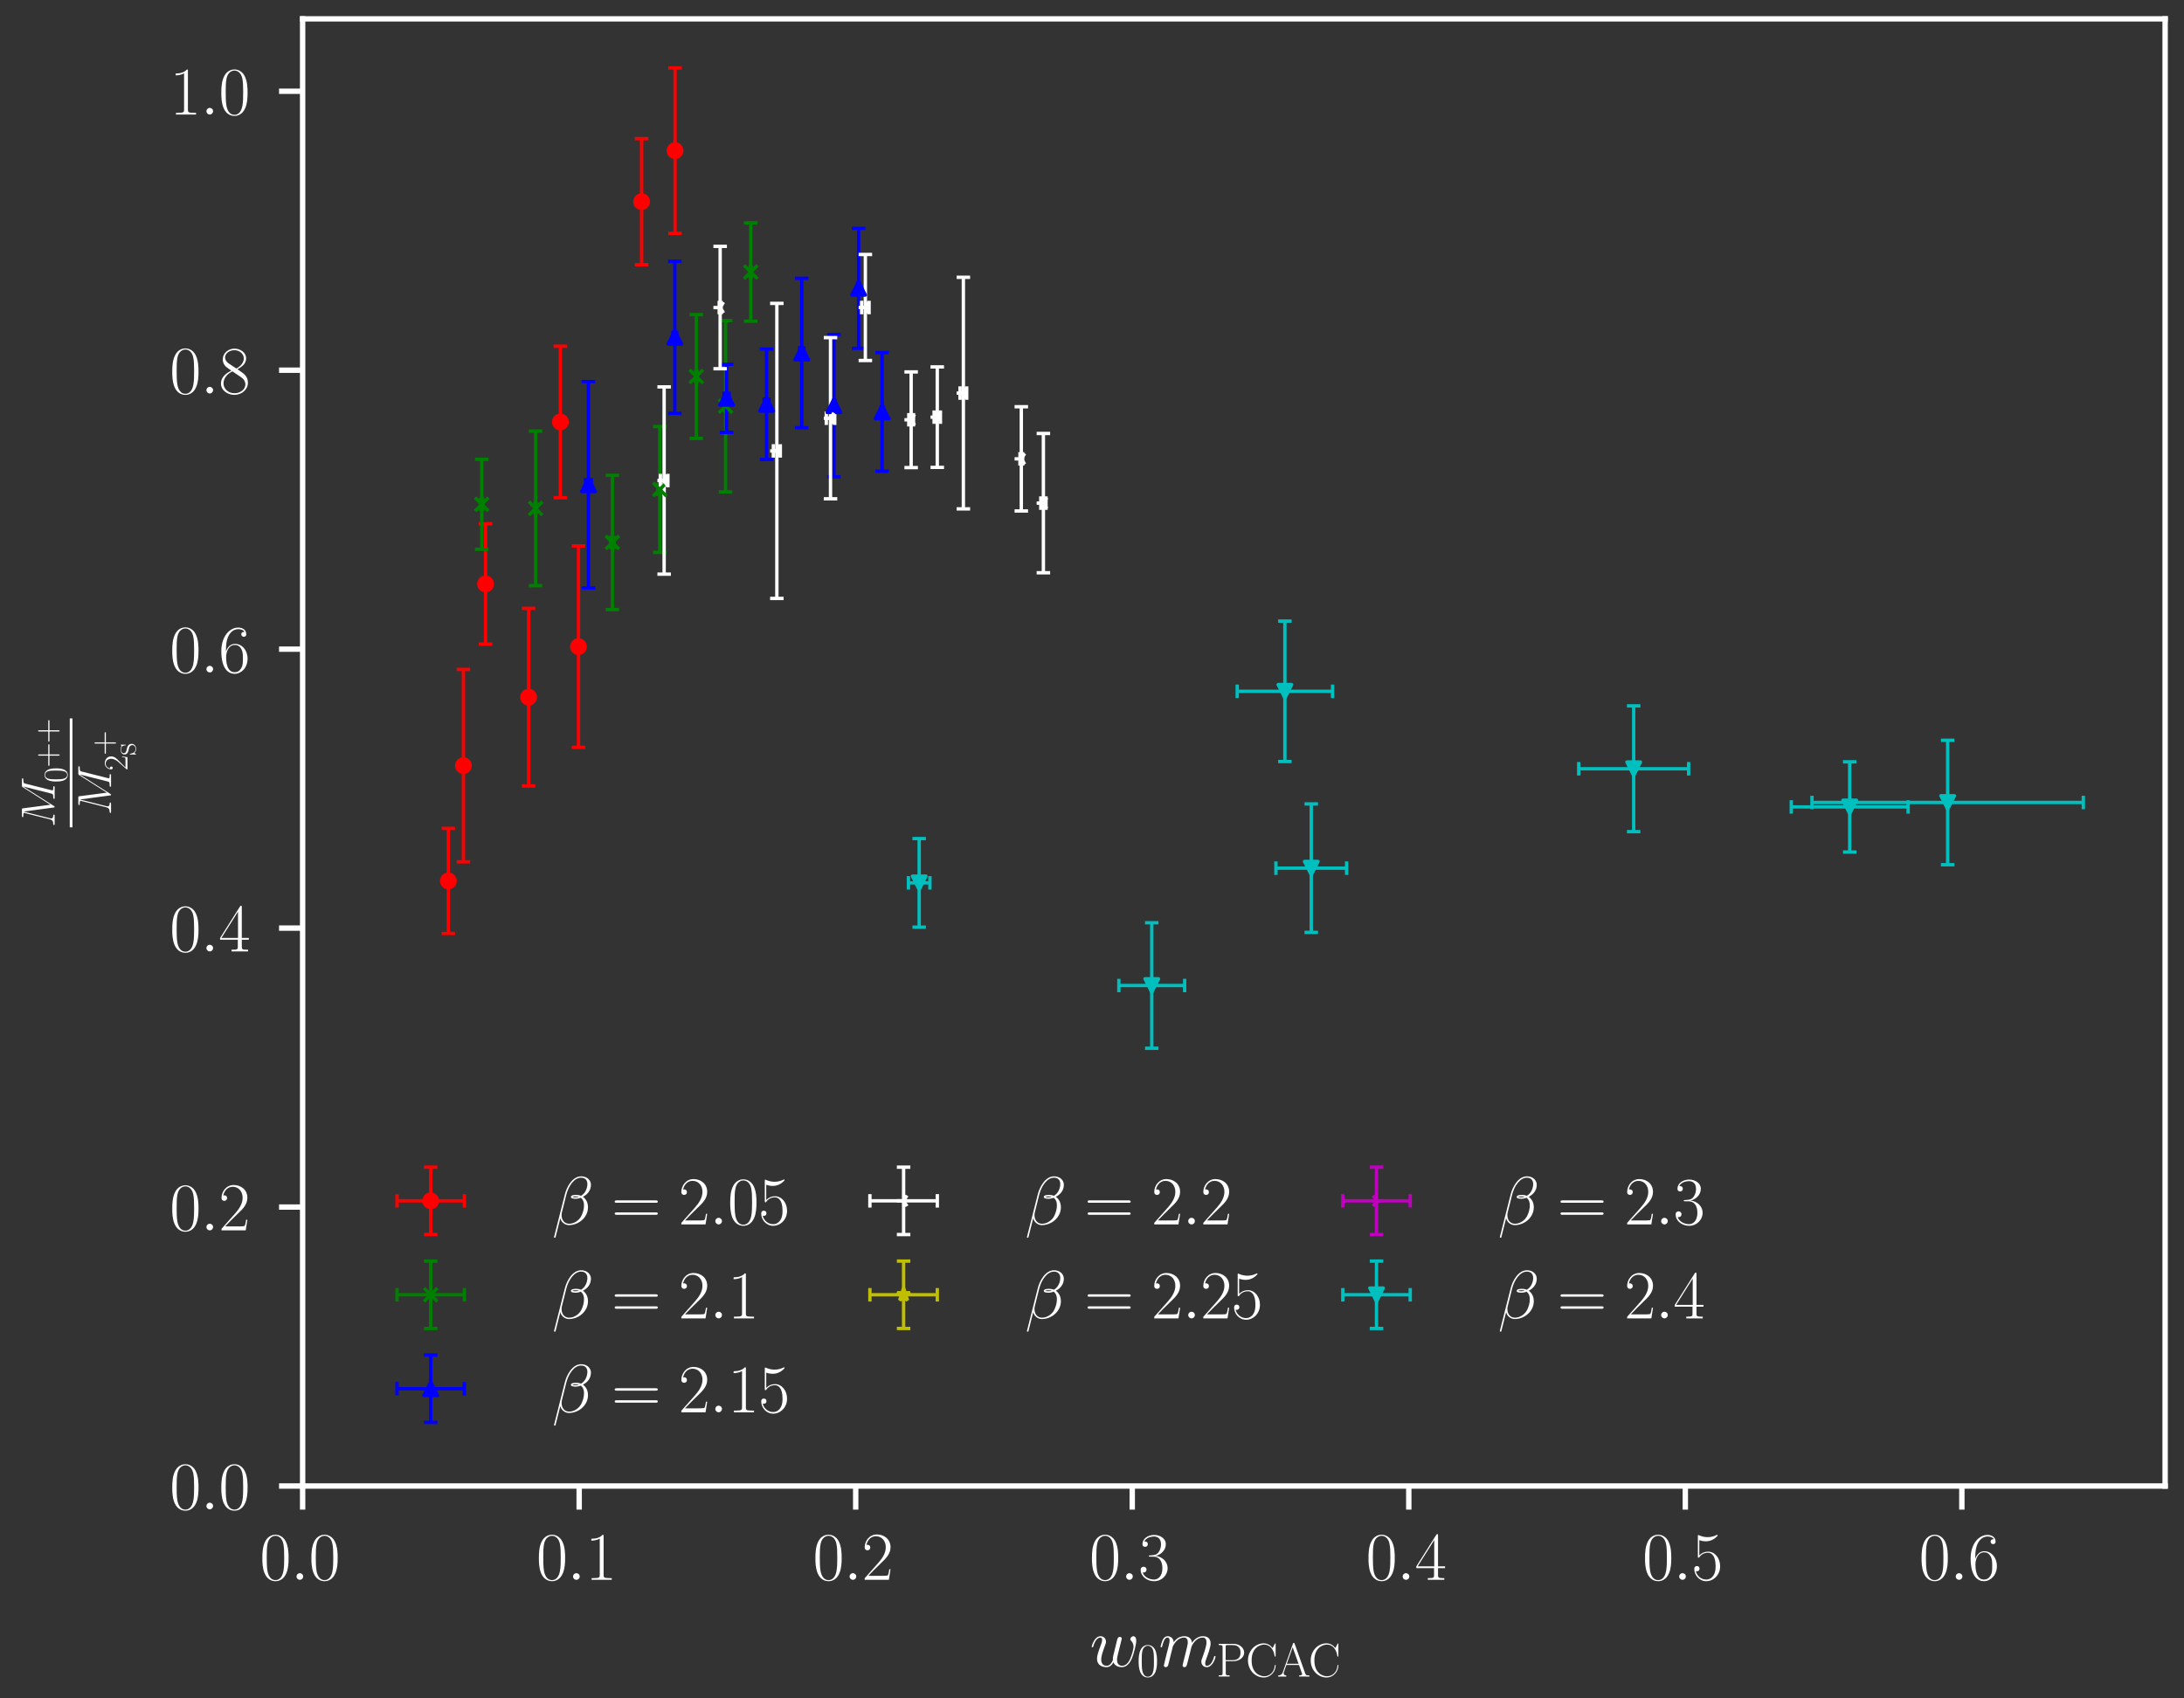 <?xml version="1.0" encoding="utf-8" standalone="no"?>
<!DOCTYPE svg PUBLIC "-//W3C//DTD SVG 1.1//EN"
  "http://www.w3.org/Graphics/SVG/1.1/DTD/svg11.dtd">
<svg xmlns:xlink="http://www.w3.org/1999/xlink" width="324pt" height="252pt" viewBox="0 0 324 252" xmlns="http://www.w3.org/2000/svg" version="1.1">
 <rect x="0" y="0" width="324" height="252" fill="#333333" stroke="none"/>
 <defs>
  <style type="text/css">*{stroke-linejoin: round; stroke-linecap: butt}</style>
 </defs>
 <g id="figure_1">
  <g id="patch_1">
   <path d="M 0 252 
L 324 252 
L 324 0 
L 0 0 
L 0 252 
z
" style="fill: none"/>
  </g>
  <g id="axes_1">
   <g id="patch_2">
    <path d="M 44.896 220.489 
L 321.2 220.489 
L 321.2 2.8 
L 44.896 2.8 
L 44.896 220.489 
z
" style="fill: none"/>
   </g>
   <g id="matplotlib.axis_1">
    <g id="xtick_1">
     <g id="line2d_1">
      <defs>
       <path id="me187e64f12" d="M 0 0 
L 0 3.5 
" style="stroke: #ffffff; stroke-width: 0.8"/>
      </defs>
      <g>
       <use xlink:href="#me187e64f12" x="44.896" y="220.489" style="fill: #ffffff; stroke: #ffffff; stroke-width: 0.8"/>
      </g>
     </g>
     <g id="text_1">
      <!-- $\mathdefault{0.0}$ -->
      <g style="fill: #ffffff" transform="translate(38.531 234.407)scale(0.1 -0.1)">
       <defs>
        <path id="CMR17-30" d="M 2688 2025 
C 2688 2416 2682 3080 2413 3591 
C 2176 4039 1798 4198 1466 4198 
C 1158 4198 768 4058 525 3597 
C 269 3118 243 2524 243 2025 
C 243 1661 250 1106 448 619 
C 723 -39 1216 -128 1466 -128 
C 1760 -128 2208 -7 2470 600 
C 2662 1042 2688 1559 2688 2025 
z
M 1466 -26 
C 1056 -26 813 325 723 812 
C 653 1188 653 1738 653 2096 
C 653 2588 653 2997 736 3387 
C 858 3929 1216 4096 1466 4096 
C 1728 4096 2067 3923 2189 3400 
C 2272 3036 2278 2607 2278 2096 
C 2278 1680 2278 1169 2202 792 
C 2067 95 1690 -26 1466 -26 
z
" transform="scale(0.016)"/>
        <path id="CMMI12-3a" d="M 1178 307 
C 1178 492 1024 619 870 619 
C 685 619 557 466 557 313 
C 557 128 710 0 864 0 
C 1050 0 1178 153 1178 307 
z
" transform="scale(0.016)"/>
       </defs>
       <use xlink:href="#CMR17-30" transform="scale(0.996)"/>
       <use xlink:href="#CMMI12-3a" transform="translate(45.69 0)scale(0.996)"/>
       <use xlink:href="#CMR17-30" transform="translate(72.788 0)scale(0.996)"/>
      </g>
     </g>
    </g>
    <g id="xtick_2">
     <g id="line2d_2">
      <g>
       <use xlink:href="#me187e64f12" x="85.92" y="220.489" style="fill: #ffffff; stroke: #ffffff; stroke-width: 0.8"/>
      </g>
     </g>
     <g id="text_2">
      <!-- $\mathdefault{0.1}$ -->
      <g style="fill: #ffffff" transform="translate(79.555 234.407)scale(0.1 -0.1)">
       <defs>
        <path id="CMR17-31" d="M 1702 4058 
C 1702 4192 1696 4192 1606 4192 
C 1357 3916 979 3827 621 3827 
C 602 3827 570 3827 563 3808 
C 557 3795 557 3782 557 3648 
C 755 3648 1088 3686 1344 3839 
L 1344 461 
C 1344 236 1331 160 781 160 
L 589 160 
L 589 0 
C 896 0 1216 0 1523 0 
C 1830 0 2150 0 2458 0 
L 2458 160 
L 2266 160 
C 1715 160 1702 230 1702 458 
L 1702 4058 
z
" transform="scale(0.016)"/>
       </defs>
       <use xlink:href="#CMR17-30" transform="scale(0.996)"/>
       <use xlink:href="#CMMI12-3a" transform="translate(45.69 0)scale(0.996)"/>
       <use xlink:href="#CMR17-31" transform="translate(72.788 0)scale(0.996)"/>
      </g>
     </g>
    </g>
    <g id="xtick_3">
     <g id="line2d_3">
      <g>
       <use xlink:href="#me187e64f12" x="126.945" y="220.489" style="fill: #ffffff; stroke: #ffffff; stroke-width: 0.8"/>
      </g>
     </g>
     <g id="text_3">
      <!-- $\mathdefault{0.2}$ -->
      <g style="fill: #ffffff" transform="translate(120.58 234.407)scale(0.1 -0.1)">
       <defs>
        <path id="CMR17-32" d="M 2669 989 
L 2554 989 
C 2490 536 2438 459 2413 420 
C 2381 369 1920 369 1830 369 
L 602 369 
C 832 619 1280 1072 1824 1597 
C 2214 1967 2669 2402 2669 3035 
C 2669 3790 2067 4224 1395 4224 
C 691 4224 262 3604 262 3030 
C 262 2780 448 2748 525 2748 
C 589 2748 781 2787 781 3010 
C 781 3207 614 3264 525 3264 
C 486 3264 448 3258 422 3245 
C 544 3790 915 4058 1306 4058 
C 1862 4058 2227 3617 2227 3035 
C 2227 2479 1901 2000 1536 1584 
L 262 146 
L 262 0 
L 2515 0 
L 2669 989 
z
" transform="scale(0.016)"/>
       </defs>
       <use xlink:href="#CMR17-30" transform="scale(0.996)"/>
       <use xlink:href="#CMMI12-3a" transform="translate(45.69 0)scale(0.996)"/>
       <use xlink:href="#CMR17-32" transform="translate(72.788 0)scale(0.996)"/>
      </g>
     </g>
    </g>
    <g id="xtick_4">
     <g id="line2d_4">
      <g>
       <use xlink:href="#me187e64f12" x="167.97" y="220.489" style="fill: #ffffff; stroke: #ffffff; stroke-width: 0.8"/>
      </g>
     </g>
     <g id="text_4">
      <!-- $\mathdefault{0.3}$ -->
      <g style="fill: #ffffff" transform="translate(161.605 234.407)scale(0.1 -0.1)">
       <defs>
        <path id="CMR17-33" d="M 1414 2157 
C 1984 2157 2234 1662 2234 1090 
C 2234 320 1824 25 1453 25 
C 1114 25 563 194 390 693 
C 422 680 454 680 486 680 
C 640 680 755 782 755 948 
C 755 1133 614 1216 486 1216 
C 378 1216 211 1165 211 926 
C 211 335 787 -128 1466 -128 
C 2176 -128 2720 430 2720 1085 
C 2720 1707 2208 2157 1600 2227 
C 2086 2328 2554 2756 2554 3329 
C 2554 3820 2048 4179 1472 4179 
C 890 4179 378 3829 378 3329 
C 378 3110 544 3072 627 3072 
C 762 3072 877 3155 877 3321 
C 877 3486 762 3569 627 3569 
C 602 3569 570 3569 544 3557 
C 730 3959 1235 4032 1459 4032 
C 1683 4032 2106 3925 2106 3320 
C 2106 3143 2080 2828 1862 2550 
C 1670 2304 1453 2304 1242 2284 
C 1210 2284 1062 2269 1037 2269 
C 992 2263 966 2257 966 2208 
C 966 2163 973 2157 1101 2157 
L 1414 2157 
z
" transform="scale(0.016)"/>
       </defs>
       <use xlink:href="#CMR17-30" transform="scale(0.996)"/>
       <use xlink:href="#CMMI12-3a" transform="translate(45.69 0)scale(0.996)"/>
       <use xlink:href="#CMR17-33" transform="translate(72.788 0)scale(0.996)"/>
      </g>
     </g>
    </g>
    <g id="xtick_5">
     <g id="line2d_5">
      <g>
       <use xlink:href="#me187e64f12" x="208.995" y="220.489" style="fill: #ffffff; stroke: #ffffff; stroke-width: 0.8"/>
      </g>
     </g>
     <g id="text_5">
      <!-- $\mathdefault{0.4}$ -->
      <g style="fill: #ffffff" transform="translate(202.63 234.407)scale(0.1 -0.1)">
       <defs>
        <path id="CMR17-34" d="M 2150 4122 
C 2150 4256 2144 4256 2029 4256 
L 128 1254 
L 128 1088 
L 1779 1088 
L 1779 457 
C 1779 224 1766 160 1318 160 
L 1197 160 
L 1197 0 
C 1402 0 1747 0 1965 0 
C 2182 0 2528 0 2733 0 
L 2733 160 
L 2611 160 
C 2163 160 2150 224 2150 457 
L 2150 1088 
L 2803 1088 
L 2803 1254 
L 2150 1254 
L 2150 4122 
z
M 1798 3703 
L 1798 1254 
L 256 1254 
L 1798 3703 
z
" transform="scale(0.016)"/>
       </defs>
       <use xlink:href="#CMR17-30" transform="scale(0.996)"/>
       <use xlink:href="#CMMI12-3a" transform="translate(45.69 0)scale(0.996)"/>
       <use xlink:href="#CMR17-34" transform="translate(72.788 0)scale(0.996)"/>
      </g>
     </g>
    </g>
    <g id="xtick_6">
     <g id="line2d_6">
      <g>
       <use xlink:href="#me187e64f12" x="250.019" y="220.489" style="fill: #ffffff; stroke: #ffffff; stroke-width: 0.8"/>
      </g>
     </g>
     <g id="text_6">
      <!-- $\mathdefault{0.5}$ -->
      <g style="fill: #ffffff" transform="translate(243.654 234.407)scale(0.1 -0.1)">
       <defs>
        <path id="CMR17-35" d="M 730 3692 
C 794 3666 1056 3584 1325 3584 
C 1920 3584 2246 3911 2432 4100 
C 2432 4157 2432 4192 2394 4192 
C 2387 4192 2374 4192 2323 4163 
C 2099 4058 1837 3973 1517 3973 
C 1325 3973 1037 3999 723 4139 
C 653 4171 640 4171 634 4171 
C 602 4171 595 4164 595 4037 
L 595 2203 
C 595 2089 595 2057 659 2057 
C 691 2057 704 2070 736 2114 
C 941 2401 1222 2522 1542 2522 
C 1766 2522 2246 2382 2246 1289 
C 2246 1085 2246 715 2054 421 
C 1894 159 1645 25 1370 25 
C 947 25 518 320 403 814 
C 429 807 480 795 506 795 
C 589 795 749 840 749 1038 
C 749 1210 627 1280 506 1280 
C 358 1280 262 1190 262 1011 
C 262 454 704 -128 1382 -128 
C 2042 -128 2669 440 2669 1264 
C 2669 2030 2170 2624 1549 2624 
C 1222 2624 947 2503 730 2274 
L 730 3692 
z
" transform="scale(0.016)"/>
       </defs>
       <use xlink:href="#CMR17-30" transform="scale(0.996)"/>
       <use xlink:href="#CMMI12-3a" transform="translate(45.69 0)scale(0.996)"/>
       <use xlink:href="#CMR17-35" transform="translate(72.788 0)scale(0.996)"/>
      </g>
     </g>
    </g>
    <g id="xtick_7">
     <g id="line2d_7">
      <g>
       <use xlink:href="#me187e64f12" x="291.044" y="220.489" style="fill: #ffffff; stroke: #ffffff; stroke-width: 0.8"/>
      </g>
     </g>
     <g id="text_7">
      <!-- $\mathdefault{0.6}$ -->
      <g style="fill: #ffffff" transform="translate(284.679 234.407)scale(0.1 -0.1)">
       <defs>
        <path id="CMR17-36" d="M 678 2176 
C 678 3690 1395 4032 1811 4032 
C 1946 4032 2272 4009 2400 3776 
C 2298 3776 2106 3776 2106 3553 
C 2106 3381 2246 3323 2336 3323 
C 2394 3323 2566 3348 2566 3560 
C 2566 3954 2246 4179 1805 4179 
C 1043 4179 243 3390 243 1984 
C 243 253 966 -128 1478 -128 
C 2099 -128 2688 427 2688 1283 
C 2688 2081 2170 2662 1517 2662 
C 1126 2662 838 2407 678 1960 
L 678 2176 
z
M 1478 25 
C 691 25 691 1200 691 1436 
C 691 1896 909 2560 1504 2560 
C 1613 2560 1926 2560 2138 2120 
C 2253 1870 2253 1609 2253 1289 
C 2253 944 2253 690 2118 434 
C 1978 171 1773 25 1478 25 
z
" transform="scale(0.016)"/>
       </defs>
       <use xlink:href="#CMR17-30" transform="scale(0.996)"/>
       <use xlink:href="#CMMI12-3a" transform="translate(45.69 0)scale(0.996)"/>
       <use xlink:href="#CMR17-36" transform="translate(72.788 0)scale(0.996)"/>
      </g>
     </g>
    </g>
    <g id="text_8">
     <!-- $w_0 m_{\mathrm{PCAC}}$ -->
     <g style="fill: #ffffff" transform="translate(161.676 247.263)scale(0.1 -0.1)">
      <defs>
       <path id="CMMI12-77" d="M 2202 390 
C 2342 6 2739 -64 2982 -64 
C 3469 -64 3757 358 3936 798 
C 4083 1169 4320 2012 4320 2389 
C 4320 2778 4122 2816 4064 2816 
C 3910 2816 3770 2663 3770 2535 
C 3770 2459 3814 2414 3846 2389 
C 3904 2331 4070 2159 4070 1827 
C 4070 1609 3891 1009 3757 709 
C 3578 319 3341 64 3008 64 
C 2650 64 2534 332 2534 626 
C 2534 811 2592 1035 2618 1143 
L 2886 2216 
C 2918 2344 2976 2567 2976 2593 
C 2976 2689 2899 2753 2803 2753 
C 2618 2753 2573 2593 2534 2440 
C 2470 2191 2202 1111 2176 971 
C 2150 862 2150 792 2150 651 
C 2150 498 1946 255 1939 243 
C 1869 172 1766 64 1568 64 
C 1062 64 1062 543 1062 651 
C 1062 856 1107 1137 1395 1897 
C 1472 2095 1504 2178 1504 2305 
C 1504 2574 1312 2816 998 2816 
C 410 2816 173 1890 173 1839 
C 173 1814 198 1782 243 1782 
C 301 1782 307 1807 333 1896 
C 493 2454 742 2682 979 2682 
C 1043 2682 1146 2682 1146 2478 
C 1146 2446 1146 2312 1037 2031 
C 736 1233 672 971 672 728 
C 672 57 1222 -64 1549 -64 
C 1658 -64 1946 -64 2202 390 
z
" transform="scale(0.016)"/>
       <path id="CMMI12-6d" d="M 1318 1871 
C 1331 1910 1491 2229 1728 2433 
C 1894 2586 2112 2689 2362 2689 
C 2618 2689 2707 2497 2707 2242 
C 2707 2203 2707 2076 2630 1775 
L 2470 1118 
C 2419 926 2298 453 2285 383 
C 2259 287 2221 121 2221 96 
C 2221 6 2291 -64 2387 -64 
C 2579 -64 2611 83 2669 313 
L 3053 1839 
C 3066 1890 3398 2689 4102 2689 
C 4358 2689 4448 2497 4448 2242 
C 4448 1884 4198 1188 4058 805 
C 4000 651 3968 568 3968 453 
C 3968 166 4166 -64 4474 -64 
C 5069 -64 5293 875 5293 913 
C 5293 945 5267 971 5229 971 
C 5171 971 5165 952 5133 843 
C 4986 332 4749 64 4493 64 
C 4429 64 4326 64 4326 269 
C 4326 436 4403 640 4429 710 
C 4544 1018 4832 1773 4832 2145 
C 4832 2528 4608 2816 4122 2816 
C 3693 2816 3347 2574 3091 2197 
C 3072 2542 2861 2816 2381 2816 
C 1811 2816 1510 2415 1395 2255 
C 1376 2618 1114 2816 832 2816 
C 646 2816 499 2727 378 2484 
C 262 2254 173 1865 173 1839 
C 173 1814 198 1782 243 1782 
C 294 1782 301 1788 339 1935 
C 435 2312 557 2689 813 2689 
C 960 2689 1011 2586 1011 2395 
C 1011 2254 947 2005 902 1807 
L 723 1118 
C 698 996 627 709 595 594 
C 550 428 480 128 480 96 
C 480 6 550 -64 646 -64 
C 723 -64 813 -26 864 70 
C 877 102 934 326 966 453 
L 1107 1028 
L 1318 1871 
z
" transform="scale(0.016)"/>
       <path id="CMR17-50" d="M 1267 2042 
L 2291 2042 
C 3117 2042 3718 2578 3718 3184 
C 3718 3791 3130 4352 2291 4352 
L 333 4352 
L 333 4186 
C 774 4186 845 4186 845 3899 
L 845 446 
C 845 160 774 160 333 160 
L 333 0 
C 518 0 858 0 1056 0 
C 1254 0 1594 0 1779 0 
L 1779 160 
C 1338 160 1267 160 1267 446 
L 1267 2042 
z
M 1254 2176 
L 1254 3938 
C 1254 4155 1267 4186 1523 4186 
L 2170 4186 
C 2995 4186 3232 3714 3232 3184 
C 3232 2604 2950 2176 2170 2176 
L 1254 2176 
z
" transform="scale(0.016)"/>
       <path id="CMR17-43" d="M 3974 4289 
C 3974 4403 3968 4410 3930 4410 
C 3904 4410 3898 4403 3853 4327 
L 3571 3792 
C 3258 4187 2874 4416 2381 4416 
C 1286 4416 294 3456 294 2148 
C 294 826 1286 -128 2387 -128 
C 3366 -128 3974 730 3974 1461 
C 3974 1524 3974 1550 3917 1550 
C 3866 1550 3866 1531 3859 1474 
C 3808 585 3168 38 2477 38 
C 1824 38 781 495 781 2147 
C 781 3805 1843 4250 2464 4250 
C 3187 4250 3712 3628 3834 2745 
C 3846 2668 3846 2655 3904 2655 
C 3974 2655 3974 2668 3974 2783 
L 3974 4289 
z
" transform="scale(0.016)"/>
       <path id="CMR17-41" d="M 2323 4378 
C 2291 4461 2278 4480 2214 4480 
C 2150 4480 2138 4461 2106 4378 
L 749 566 
C 627 223 371 153 147 153 
L 147 -13 
C 262 0 518 0 640 0 
C 800 0 1056 0 1210 -13 
L 1210 153 
C 909 153 864 361 864 439 
C 864 497 877 530 890 569 
L 1229 1536 
L 2906 1536 
L 3290 442 
C 3322 365 3322 352 3322 327 
C 3322 153 3046 153 2925 153 
L 2925 0 
C 3110 0 3443 0 3642 0 
C 3808 0 4128 0 4282 -13 
L 4282 153 
C 3942 153 3827 153 3744 387 
L 2323 4378 
z
M 2067 3893 
L 2848 1702 
L 1286 1702 
L 2067 3893 
z
" transform="scale(0.016)"/>
      </defs>
      <use xlink:href="#CMMI12-77" transform="scale(0.996)"/>
      <use xlink:href="#CMR17-30" transform="translate(69.732 -14.944)scale(0.697)"/>
      <use xlink:href="#CMMI12-6d" transform="translate(102.213 0)scale(0.996)"/>
      <use xlink:href="#CMR17-50" transform="translate(187.541 -14.944)scale(0.697)"/>
      <use xlink:href="#CMR17-43" transform="translate(231.351 -14.944)scale(0.697)"/>
      <use xlink:href="#CMR17-41" transform="translate(277.907 -14.944)scale(0.697)"/>
      <use xlink:href="#CMR17-43" transform="translate(324.436 -14.944)scale(0.697)"/>
     </g>
    </g>
   </g>
   <g id="matplotlib.axis_2">
    <g id="ytick_1">
     <g id="line2d_8">
      <defs>
       <path id="m7cc281670a" d="M 0 0 
L -3.5 0 
" style="stroke: #ffffff; stroke-width: 0.8"/>
      </defs>
      <g>
       <use xlink:href="#m7cc281670a" x="44.896" y="220.489" style="fill: #ffffff; stroke: #ffffff; stroke-width: 0.8"/>
      </g>
     </g>
     <g id="text_9">
      <!-- $\mathdefault{0.0}$ -->
      <g style="fill: #ffffff" transform="translate(25.166 223.948)scale(0.1 -0.1)">
       <use xlink:href="#CMR17-30" transform="scale(0.996)"/>
       <use xlink:href="#CMMI12-3a" transform="translate(45.69 0)scale(0.996)"/>
       <use xlink:href="#CMR17-30" transform="translate(72.788 0)scale(0.996)"/>
      </g>
     </g>
    </g>
    <g id="ytick_2">
     <g id="line2d_9">
      <g>
       <use xlink:href="#m7cc281670a" x="44.896" y="179.098" style="fill: #ffffff; stroke: #ffffff; stroke-width: 0.8"/>
      </g>
     </g>
     <g id="text_10">
      <!-- $\mathdefault{0.2}$ -->
      <g style="fill: #ffffff" transform="translate(25.166 182.558)scale(0.1 -0.1)">
       <use xlink:href="#CMR17-30" transform="scale(0.996)"/>
       <use xlink:href="#CMMI12-3a" transform="translate(45.69 0)scale(0.996)"/>
       <use xlink:href="#CMR17-32" transform="translate(72.788 0)scale(0.996)"/>
      </g>
     </g>
    </g>
    <g id="ytick_3">
     <g id="line2d_10">
      <g>
       <use xlink:href="#m7cc281670a" x="44.896" y="137.708" style="fill: #ffffff; stroke: #ffffff; stroke-width: 0.8"/>
      </g>
     </g>
     <g id="text_11">
      <!-- $\mathdefault{0.4}$ -->
      <g style="fill: #ffffff" transform="translate(25.166 141.167)scale(0.1 -0.1)">
       <use xlink:href="#CMR17-30" transform="scale(0.996)"/>
       <use xlink:href="#CMMI12-3a" transform="translate(45.69 0)scale(0.996)"/>
       <use xlink:href="#CMR17-34" transform="translate(72.788 0)scale(0.996)"/>
      </g>
     </g>
    </g>
    <g id="ytick_4">
     <g id="line2d_11">
      <g>
       <use xlink:href="#m7cc281670a" x="44.896" y="96.318" style="fill: #ffffff; stroke: #ffffff; stroke-width: 0.8"/>
      </g>
     </g>
     <g id="text_12">
      <!-- $\mathdefault{0.6}$ -->
      <g style="fill: #ffffff" transform="translate(25.166 99.777)scale(0.1 -0.1)">
       <use xlink:href="#CMR17-30" transform="scale(0.996)"/>
       <use xlink:href="#CMMI12-3a" transform="translate(45.69 0)scale(0.996)"/>
       <use xlink:href="#CMR17-36" transform="translate(72.788 0)scale(0.996)"/>
      </g>
     </g>
    </g>
    <g id="ytick_5">
     <g id="line2d_12">
      <g>
       <use xlink:href="#m7cc281670a" x="44.896" y="54.927" style="fill: #ffffff; stroke: #ffffff; stroke-width: 0.8"/>
      </g>
     </g>
     <g id="text_13">
      <!-- $\mathdefault{0.8}$ -->
      <g style="fill: #ffffff" transform="translate(25.166 58.387)scale(0.1 -0.1)">
       <defs>
        <path id="CMR17-38" d="M 1741 2264 
C 2144 2467 2554 2773 2554 3263 
C 2554 3841 1990 4179 1472 4179 
C 890 4179 378 3759 378 3180 
C 378 3021 416 2747 666 2505 
C 730 2442 998 2251 1171 2130 
C 883 1983 211 1634 211 934 
C 211 279 838 -128 1459 -128 
C 2144 -128 2720 362 2720 1010 
C 2720 1590 2330 1857 2074 2029 
L 1741 2264 
z
M 902 2822 
C 851 2854 595 3051 595 3351 
C 595 3739 998 4032 1459 4032 
C 1965 4032 2336 3676 2336 3262 
C 2336 2669 1670 2331 1638 2331 
C 1632 2331 1626 2331 1574 2370 
L 902 2822 
z
M 2080 1519 
C 2176 1449 2483 1240 2483 851 
C 2483 381 2010 25 1472 25 
C 890 25 448 438 448 940 
C 448 1443 838 1862 1280 2060 
L 2080 1519 
z
" transform="scale(0.016)"/>
       </defs>
       <use xlink:href="#CMR17-30" transform="scale(0.996)"/>
       <use xlink:href="#CMMI12-3a" transform="translate(45.69 0)scale(0.996)"/>
       <use xlink:href="#CMR17-38" transform="translate(72.788 0)scale(0.996)"/>
      </g>
     </g>
    </g>
    <g id="ytick_6">
     <g id="line2d_13">
      <g>
       <use xlink:href="#m7cc281670a" x="44.896" y="13.537" style="fill: #ffffff; stroke: #ffffff; stroke-width: 0.8"/>
      </g>
     </g>
     <g id="text_14">
      <!-- $\mathdefault{1.0}$ -->
      <g style="fill: #ffffff" transform="translate(25.166 16.996)scale(0.1 -0.1)">
       <use xlink:href="#CMR17-31" transform="scale(0.996)"/>
       <use xlink:href="#CMMI12-3a" transform="translate(45.69 0)scale(0.996)"/>
       <use xlink:href="#CMR17-30" transform="translate(72.788 0)scale(0.996)"/>
      </g>
     </g>
    </g>
    <g id="text_15">
     <!-- $\frac{M_{0^{++}}}{M_{2^+_{\mathrm{s}}}}$ -->
     <g style="fill: #ffffff" transform="translate(13.039 122.756)rotate(-90)scale(0.1 -0.1)">
      <defs>
       <path id="CMMI12-4d" d="M 5811 3886 
C 5869 4103 5882 4167 6336 4167 
C 6458 4167 6515 4167 6515 4288 
C 6515 4352 6470 4352 6349 4352 
L 5581 4352 
C 5421 4352 5414 4346 5344 4243 
L 3008 562 
L 2528 4211 
C 2509 4352 2502 4352 2336 4352 
L 1542 4352 
C 1421 4352 1363 4352 1363 4231 
C 1363 4167 1421 4167 1517 4167 
C 1907 4167 1907 4116 1907 4046 
C 1907 4034 1907 3995 1882 3899 
L 1062 634 
C 986 327 838 186 410 186 
C 390 186 314 186 314 73 
C 314 0 371 0 397 0 
C 525 0 851 0 979 0 
L 1286 0 
C 1376 0 1485 0 1574 0 
C 1619 0 1690 0 1690 122 
C 1690 180 1626 186 1600 186 
C 1389 186 1184 224 1184 454 
C 1184 518 1184 524 1210 613 
L 2093 4129 
L 2099 4129 
L 2630 172 
C 2650 19 2656 0 2714 0 
C 2784 0 2816 51 2848 109 
L 5421 4161 
L 5427 4161 
L 4499 473 
C 4442 250 4429 186 3981 186 
C 3859 186 3795 186 3795 70 
C 3795 0 3853 0 3891 0 
C 4000 0 4128 0 4237 0 
L 4992 0 
C 5101 0 5235 0 5344 0 
C 5395 0 5466 0 5466 122 
C 5466 186 5408 186 5312 186 
C 4922 186 4922 234 4922 294 
C 4922 301 4922 345 4934 396 
L 5811 3886 
z
" transform="scale(0.016)"/>
       <path id="CMR17-2b" d="M 2413 1472 
L 4109 1472 
C 4198 1472 4307 1472 4307 1580 
C 4307 1695 4205 1695 4109 1695 
L 2413 1695 
L 2413 3386 
C 2413 3475 2413 3584 2304 3584 
C 2189 3584 2189 3482 2189 3386 
L 2189 1695 
L 493 1695 
C 403 1695 294 1695 294 1587 
C 294 1472 397 1472 493 1472 
L 2189 1472 
L 2189 -218 
C 2189 -307 2189 -416 2298 -416 
C 2413 -416 2413 -314 2413 -218 
L 2413 1472 
z
" transform="scale(0.016)"/>
       <path id="CMR17-73" d="M 1978 2697 
C 1978 2813 1971 2819 1933 2819 
C 1907 2819 1901 2813 1824 2717 
C 1805 2691 1747 2626 1728 2601 
C 1523 2819 1235 2819 1126 2819 
C 416 2819 160 2447 160 2076 
C 160 1498 813 1365 998 1325 
C 1402 1243 1542 1217 1677 1101 
C 1760 1025 1901 884 1901 654 
C 1901 384 1747 38 1158 38 
C 602 38 403 460 288 1021 
C 269 1110 269 1117 218 1117 
C 166 1117 160 1110 160 983 
L 160 63 
C 160 -51 166 -58 205 -58 
C 237 -58 243 -51 275 0 
C 314 57 410 211 448 276 
C 576 103 800 -64 1158 -64 
C 1792 -64 2131 283 2131 784 
C 2131 1112 1958 1285 1875 1362 
C 1683 1561 1459 1606 1190 1657 
C 838 1735 390 1825 390 2217 
C 390 2383 480 2737 1126 2737 
C 1811 2737 1850 2094 1862 1888 
C 1869 1856 1901 1849 1920 1849 
C 1978 1849 1978 1869 1978 1978 
L 1978 2697 
z
" transform="scale(0.016)"/>
      </defs>
      <use xlink:href="#CMMI12-4d" transform="translate(0 49.32)scale(0.697)"/>
      <use xlink:href="#CMR17-30" transform="translate(66.061 30.884)scale(0.498)"/>
      <use xlink:href="#CMR17-2b" transform="translate(88.906 45.275)scale(0.498)"/>
      <use xlink:href="#CMR17-2b" transform="translate(124.764 45.275)scale(0.498)"/>
      <use xlink:href="#CMMI12-4d" transform="translate(17.929 -34.355)scale(0.697)"/>
      <use xlink:href="#CMR17-32" transform="translate(83.99 -58.721)scale(0.498)"/>
      <use xlink:href="#CMR17-2b" transform="translate(106.835 -38.401)scale(0.498)"/>
      <use xlink:href="#CMR17-73" transform="translate(106.835 -70.977)scale(0.498)"/>
      <path d="M 0 22.914 
L 161.617 22.914 
L 161.617 26.899 
L 0 26.899 
L 0 22.914 
z
"/>
     </g>
    </g>
   </g>
   <g id="LineCollection_1">
    <path d="M 100.102 22.353 
L 100.184 22.353 
" clip-path="url(#p5119bda17e)" style="fill: none; stroke: #ff0000; stroke-width: 0.5"/>
    <path d="M 95.098 29.925 
L 95.278 29.925 
" clip-path="url(#p5119bda17e)" style="fill: none; stroke: #ff0000; stroke-width: 0.5"/>
    <path clip-path="url(#p5119bda17e)" style="fill: none; stroke: #ff0000; stroke-width: 0.5"/>
    <path d="M 85.724 95.946 
L 85.912 95.946 
" clip-path="url(#p5119bda17e)" style="fill: none; stroke: #ff0000; stroke-width: 0.5"/>
    <path d="M 83.063 62.61 
L 83.209 62.61 
" clip-path="url(#p5119bda17e)" style="fill: none; stroke: #ff0000; stroke-width: 0.5"/>
    <path d="M 78.305 103.441 
L 78.528 103.441 
" clip-path="url(#p5119bda17e)" style="fill: none; stroke: #ff0000; stroke-width: 0.5"/>
    <path d="M 71.878 86.645 
L 72.185 86.645 
" clip-path="url(#p5119bda17e)" style="fill: none; stroke: #ff0000; stroke-width: 0.5"/>
    <path d="M 68.576 113.598 
L 68.928 113.598 
" clip-path="url(#p5119bda17e)" style="fill: none; stroke: #ff0000; stroke-width: 0.5"/>
    <path d="M 66.36 130.71 
L 66.676 130.71 
" clip-path="url(#p5119bda17e)" style="fill: none; stroke: #ff0000; stroke-width: 0.5"/>
   </g>
   <g id="LineCollection_2">
    <path d="M 100.143 34.633 
L 100.143 10.073 
" clip-path="url(#p5119bda17e)" style="fill: none; stroke: #ff0000; stroke-width: 0.5"/>
    <path d="M 95.188 39.277 
L 95.188 20.574 
" clip-path="url(#p5119bda17e)" style="fill: none; stroke: #ff0000; stroke-width: 0.5"/>
    <path clip-path="url(#p5119bda17e)" style="fill: none; stroke: #ff0000; stroke-width: 0.5"/>
    <path d="M 85.818 110.889 
L 85.818 81.003 
" clip-path="url(#p5119bda17e)" style="fill: none; stroke: #ff0000; stroke-width: 0.5"/>
    <path d="M 83.136 73.847 
L 83.136 51.373 
" clip-path="url(#p5119bda17e)" style="fill: none; stroke: #ff0000; stroke-width: 0.5"/>
    <path d="M 78.417 116.613 
L 78.417 90.269 
" clip-path="url(#p5119bda17e)" style="fill: none; stroke: #ff0000; stroke-width: 0.5"/>
    <path d="M 72.032 95.571 
L 72.032 77.72 
" clip-path="url(#p5119bda17e)" style="fill: none; stroke: #ff0000; stroke-width: 0.5"/>
    <path d="M 68.752 127.873 
L 68.752 99.323 
" clip-path="url(#p5119bda17e)" style="fill: none; stroke: #ff0000; stroke-width: 0.5"/>
    <path d="M 66.518 138.504 
L 66.518 122.917 
" clip-path="url(#p5119bda17e)" style="fill: none; stroke: #ff0000; stroke-width: 0.5"/>
   </g>
   <g id="line2d_14">
    <defs>
     <path id="mfc9a542b85" d="M 0 1 
L 0 -1 
" style="stroke: #ff0000; stroke-width: 0.5"/>
    </defs>
    <g clip-path="url(#p5119bda17e)">
     <use xlink:href="#mfc9a542b85" x="100.102" y="22.353" style="fill: #ff0000; stroke: #ff0000; stroke-width: 0.5"/>
     <use xlink:href="#mfc9a542b85" x="95.098" y="29.925" style="fill: #ff0000; stroke: #ff0000; stroke-width: 0.5"/>
     <use xlink:href="#mfc9a542b85" x="85.724" y="95.946" style="fill: #ff0000; stroke: #ff0000; stroke-width: 0.5"/>
     <use xlink:href="#mfc9a542b85" x="83.063" y="62.61" style="fill: #ff0000; stroke: #ff0000; stroke-width: 0.5"/>
     <use xlink:href="#mfc9a542b85" x="78.305" y="103.441" style="fill: #ff0000; stroke: #ff0000; stroke-width: 0.5"/>
     <use xlink:href="#mfc9a542b85" x="71.878" y="86.645" style="fill: #ff0000; stroke: #ff0000; stroke-width: 0.5"/>
     <use xlink:href="#mfc9a542b85" x="68.576" y="113.598" style="fill: #ff0000; stroke: #ff0000; stroke-width: 0.5"/>
     <use xlink:href="#mfc9a542b85" x="66.36" y="130.71" style="fill: #ff0000; stroke: #ff0000; stroke-width: 0.5"/>
    </g>
   </g>
   <g id="line2d_15">
    <g clip-path="url(#p5119bda17e)">
     <use xlink:href="#mfc9a542b85" x="100.184" y="22.353" style="fill: #ff0000; stroke: #ff0000; stroke-width: 0.5"/>
     <use xlink:href="#mfc9a542b85" x="95.278" y="29.925" style="fill: #ff0000; stroke: #ff0000; stroke-width: 0.5"/>
     <use xlink:href="#mfc9a542b85" x="85.912" y="95.946" style="fill: #ff0000; stroke: #ff0000; stroke-width: 0.5"/>
     <use xlink:href="#mfc9a542b85" x="83.209" y="62.61" style="fill: #ff0000; stroke: #ff0000; stroke-width: 0.5"/>
     <use xlink:href="#mfc9a542b85" x="78.528" y="103.441" style="fill: #ff0000; stroke: #ff0000; stroke-width: 0.5"/>
     <use xlink:href="#mfc9a542b85" x="72.185" y="86.645" style="fill: #ff0000; stroke: #ff0000; stroke-width: 0.5"/>
     <use xlink:href="#mfc9a542b85" x="68.928" y="113.598" style="fill: #ff0000; stroke: #ff0000; stroke-width: 0.5"/>
     <use xlink:href="#mfc9a542b85" x="66.676" y="130.71" style="fill: #ff0000; stroke: #ff0000; stroke-width: 0.5"/>
    </g>
   </g>
   <g id="line2d_16">
    <defs>
     <path id="madee3d2350" d="M 1 0 
L -1 -0 
" style="stroke: #ff0000; stroke-width: 0.5"/>
    </defs>
    <g clip-path="url(#p5119bda17e)">
     <use xlink:href="#madee3d2350" x="100.143" y="34.633" style="fill: #ff0000; stroke: #ff0000; stroke-width: 0.5"/>
     <use xlink:href="#madee3d2350" x="95.188" y="39.277" style="fill: #ff0000; stroke: #ff0000; stroke-width: 0.5"/>
     <use xlink:href="#madee3d2350" x="85.818" y="110.889" style="fill: #ff0000; stroke: #ff0000; stroke-width: 0.5"/>
     <use xlink:href="#madee3d2350" x="83.136" y="73.847" style="fill: #ff0000; stroke: #ff0000; stroke-width: 0.5"/>
     <use xlink:href="#madee3d2350" x="78.417" y="116.613" style="fill: #ff0000; stroke: #ff0000; stroke-width: 0.5"/>
     <use xlink:href="#madee3d2350" x="72.032" y="95.571" style="fill: #ff0000; stroke: #ff0000; stroke-width: 0.5"/>
     <use xlink:href="#madee3d2350" x="68.752" y="127.873" style="fill: #ff0000; stroke: #ff0000; stroke-width: 0.5"/>
     <use xlink:href="#madee3d2350" x="66.518" y="138.504" style="fill: #ff0000; stroke: #ff0000; stroke-width: 0.5"/>
    </g>
   </g>
   <g id="line2d_17">
    <g clip-path="url(#p5119bda17e)">
     <use xlink:href="#madee3d2350" x="100.143" y="10.073" style="fill: #ff0000; stroke: #ff0000; stroke-width: 0.5"/>
     <use xlink:href="#madee3d2350" x="95.188" y="20.574" style="fill: #ff0000; stroke: #ff0000; stroke-width: 0.5"/>
     <use xlink:href="#madee3d2350" x="85.818" y="81.003" style="fill: #ff0000; stroke: #ff0000; stroke-width: 0.5"/>
     <use xlink:href="#madee3d2350" x="83.136" y="51.373" style="fill: #ff0000; stroke: #ff0000; stroke-width: 0.5"/>
     <use xlink:href="#madee3d2350" x="78.417" y="90.269" style="fill: #ff0000; stroke: #ff0000; stroke-width: 0.5"/>
     <use xlink:href="#madee3d2350" x="72.032" y="77.72" style="fill: #ff0000; stroke: #ff0000; stroke-width: 0.5"/>
     <use xlink:href="#madee3d2350" x="68.752" y="99.323" style="fill: #ff0000; stroke: #ff0000; stroke-width: 0.5"/>
     <use xlink:href="#madee3d2350" x="66.518" y="122.917" style="fill: #ff0000; stroke: #ff0000; stroke-width: 0.5"/>
    </g>
   </g>
   <g id="LineCollection_3">
    <path d="M 111.288 40.361 
L 111.456 40.361 
" clip-path="url(#p5119bda17e)" style="fill: none; stroke: #008000; stroke-width: 0.5"/>
    <path d="M 107.546 60.272 
L 107.732 60.272 
" clip-path="url(#p5119bda17e)" style="fill: none; stroke: #008000; stroke-width: 0.5"/>
    <path d="M 103.195 55.864 
L 103.396 55.864 
" clip-path="url(#p5119bda17e)" style="fill: none; stroke: #008000; stroke-width: 0.5"/>
    <path d="M 97.596 72.623 
L 98.167 72.623 
" clip-path="url(#p5119bda17e)" style="fill: none; stroke: #008000; stroke-width: 0.5"/>
    <path d="M 90.59 80.486 
L 91.107 80.486 
" clip-path="url(#p5119bda17e)" style="fill: none; stroke: #008000; stroke-width: 0.5"/>
    <path d="M 79.373 75.43 
L 79.536 75.43 
" clip-path="url(#p5119bda17e)" style="fill: none; stroke: #008000; stroke-width: 0.5"/>
    <path d="M 71.316 74.825 
L 71.623 74.825 
" clip-path="url(#p5119bda17e)" style="fill: none; stroke: #008000; stroke-width: 0.5"/>
   </g>
   <g id="LineCollection_4">
    <path d="M 111.372 47.656 
L 111.372 33.067 
" clip-path="url(#p5119bda17e)" style="fill: none; stroke: #008000; stroke-width: 0.5"/>
    <path d="M 107.639 72.984 
L 107.639 47.56 
" clip-path="url(#p5119bda17e)" style="fill: none; stroke: #008000; stroke-width: 0.5"/>
    <path d="M 103.296 65.049 
L 103.296 46.679 
" clip-path="url(#p5119bda17e)" style="fill: none; stroke: #008000; stroke-width: 0.5"/>
    <path d="M 97.882 81.96 
L 97.882 63.286 
" clip-path="url(#p5119bda17e)" style="fill: none; stroke: #008000; stroke-width: 0.5"/>
    <path d="M 90.849 90.447 
L 90.849 70.526 
" clip-path="url(#p5119bda17e)" style="fill: none; stroke: #008000; stroke-width: 0.5"/>
    <path d="M 79.455 86.891 
L 79.455 63.97 
" clip-path="url(#p5119bda17e)" style="fill: none; stroke: #008000; stroke-width: 0.5"/>
    <path d="M 71.47 81.498 
L 71.47 68.152 
" clip-path="url(#p5119bda17e)" style="fill: none; stroke: #008000; stroke-width: 0.5"/>
   </g>
   <g id="line2d_18">
    <defs>
     <path id="mcd5018eef3" d="M 0 1 
L 0 -1 
" style="stroke: #008000; stroke-width: 0.5"/>
    </defs>
    <g clip-path="url(#p5119bda17e)">
     <use xlink:href="#mcd5018eef3" x="111.288" y="40.361" style="fill: #008000; stroke: #008000; stroke-width: 0.5"/>
     <use xlink:href="#mcd5018eef3" x="107.546" y="60.272" style="fill: #008000; stroke: #008000; stroke-width: 0.5"/>
     <use xlink:href="#mcd5018eef3" x="103.195" y="55.864" style="fill: #008000; stroke: #008000; stroke-width: 0.5"/>
     <use xlink:href="#mcd5018eef3" x="97.596" y="72.623" style="fill: #008000; stroke: #008000; stroke-width: 0.5"/>
     <use xlink:href="#mcd5018eef3" x="90.59" y="80.486" style="fill: #008000; stroke: #008000; stroke-width: 0.5"/>
     <use xlink:href="#mcd5018eef3" x="79.373" y="75.43" style="fill: #008000; stroke: #008000; stroke-width: 0.5"/>
     <use xlink:href="#mcd5018eef3" x="71.316" y="74.825" style="fill: #008000; stroke: #008000; stroke-width: 0.5"/>
    </g>
   </g>
   <g id="line2d_19">
    <g clip-path="url(#p5119bda17e)">
     <use xlink:href="#mcd5018eef3" x="111.456" y="40.361" style="fill: #008000; stroke: #008000; stroke-width: 0.5"/>
     <use xlink:href="#mcd5018eef3" x="107.732" y="60.272" style="fill: #008000; stroke: #008000; stroke-width: 0.5"/>
     <use xlink:href="#mcd5018eef3" x="103.396" y="55.864" style="fill: #008000; stroke: #008000; stroke-width: 0.5"/>
     <use xlink:href="#mcd5018eef3" x="98.167" y="72.623" style="fill: #008000; stroke: #008000; stroke-width: 0.5"/>
     <use xlink:href="#mcd5018eef3" x="91.107" y="80.486" style="fill: #008000; stroke: #008000; stroke-width: 0.5"/>
     <use xlink:href="#mcd5018eef3" x="79.536" y="75.43" style="fill: #008000; stroke: #008000; stroke-width: 0.5"/>
     <use xlink:href="#mcd5018eef3" x="71.623" y="74.825" style="fill: #008000; stroke: #008000; stroke-width: 0.5"/>
    </g>
   </g>
   <g id="line2d_20">
    <defs>
     <path id="md4546c22d8" d="M 1 0 
L -1 -0 
" style="stroke: #008000; stroke-width: 0.5"/>
    </defs>
    <g clip-path="url(#p5119bda17e)">
     <use xlink:href="#md4546c22d8" x="111.372" y="47.656" style="fill: #008000; stroke: #008000; stroke-width: 0.5"/>
     <use xlink:href="#md4546c22d8" x="107.639" y="72.984" style="fill: #008000; stroke: #008000; stroke-width: 0.5"/>
     <use xlink:href="#md4546c22d8" x="103.296" y="65.049" style="fill: #008000; stroke: #008000; stroke-width: 0.5"/>
     <use xlink:href="#md4546c22d8" x="97.882" y="81.96" style="fill: #008000; stroke: #008000; stroke-width: 0.5"/>
     <use xlink:href="#md4546c22d8" x="90.849" y="90.447" style="fill: #008000; stroke: #008000; stroke-width: 0.5"/>
     <use xlink:href="#md4546c22d8" x="79.455" y="86.891" style="fill: #008000; stroke: #008000; stroke-width: 0.5"/>
     <use xlink:href="#md4546c22d8" x="71.47" y="81.498" style="fill: #008000; stroke: #008000; stroke-width: 0.5"/>
    </g>
   </g>
   <g id="line2d_21">
    <g clip-path="url(#p5119bda17e)">
     <use xlink:href="#md4546c22d8" x="111.372" y="33.067" style="fill: #008000; stroke: #008000; stroke-width: 0.5"/>
     <use xlink:href="#md4546c22d8" x="107.639" y="47.56" style="fill: #008000; stroke: #008000; stroke-width: 0.5"/>
     <use xlink:href="#md4546c22d8" x="103.296" y="46.679" style="fill: #008000; stroke: #008000; stroke-width: 0.5"/>
     <use xlink:href="#md4546c22d8" x="97.882" y="63.286" style="fill: #008000; stroke: #008000; stroke-width: 0.5"/>
     <use xlink:href="#md4546c22d8" x="90.849" y="70.526" style="fill: #008000; stroke: #008000; stroke-width: 0.5"/>
     <use xlink:href="#md4546c22d8" x="79.455" y="63.97" style="fill: #008000; stroke: #008000; stroke-width: 0.5"/>
     <use xlink:href="#md4546c22d8" x="71.47" y="68.152" style="fill: #008000; stroke: #008000; stroke-width: 0.5"/>
    </g>
   </g>
   <g id="LineCollection_5">
    <path d="M 130.731 61.122 
L 130.996 61.122 
" clip-path="url(#p5119bda17e)" style="fill: none; stroke: #0000ff; stroke-width: 0.5"/>
    <path d="M 127.233 42.776 
L 127.511 42.776 
" clip-path="url(#p5119bda17e)" style="fill: none; stroke: #0000ff; stroke-width: 0.5"/>
    <path d="M 123.551 60.196 
L 123.87 60.196 
" clip-path="url(#p5119bda17e)" style="fill: none; stroke: #0000ff; stroke-width: 0.5"/>
    <path d="M 118.627 52.377 
L 119.261 52.377 
" clip-path="url(#p5119bda17e)" style="fill: none; stroke: #0000ff; stroke-width: 0.5"/>
    <path d="M 113.366 59.996 
L 114.084 59.996 
" clip-path="url(#p5119bda17e)" style="fill: none; stroke: #0000ff; stroke-width: 0.5"/>
    <path d="M 107.411 59.104 
L 108.168 59.104 
" clip-path="url(#p5119bda17e)" style="fill: none; stroke: #0000ff; stroke-width: 0.5"/>
    <path d="M 99.834 50.054 
L 100.391 50.054 
" clip-path="url(#p5119bda17e)" style="fill: none; stroke: #0000ff; stroke-width: 0.5"/>
    <path d="M 86.871 71.933 
L 87.723 71.933 
" clip-path="url(#p5119bda17e)" style="fill: none; stroke: #0000ff; stroke-width: 0.5"/>
   </g>
   <g id="LineCollection_6">
    <path d="M 130.864 69.924 
L 130.864 52.32 
" clip-path="url(#p5119bda17e)" style="fill: none; stroke: #0000ff; stroke-width: 0.5"/>
    <path d="M 127.372 51.68 
L 127.372 33.873 
" clip-path="url(#p5119bda17e)" style="fill: none; stroke: #0000ff; stroke-width: 0.5"/>
    <path d="M 123.71 70.754 
L 123.71 49.638 
" clip-path="url(#p5119bda17e)" style="fill: none; stroke: #0000ff; stroke-width: 0.5"/>
    <path d="M 118.944 63.465 
L 118.944 41.289 
" clip-path="url(#p5119bda17e)" style="fill: none; stroke: #0000ff; stroke-width: 0.5"/>
    <path d="M 113.725 68.188 
L 113.725 51.805 
" clip-path="url(#p5119bda17e)" style="fill: none; stroke: #0000ff; stroke-width: 0.5"/>
    <path d="M 107.789 64.161 
L 107.789 54.048 
" clip-path="url(#p5119bda17e)" style="fill: none; stroke: #0000ff; stroke-width: 0.5"/>
    <path d="M 100.113 61.333 
L 100.113 38.776 
" clip-path="url(#p5119bda17e)" style="fill: none; stroke: #0000ff; stroke-width: 0.5"/>
    <path d="M 87.297 87.249 
L 87.297 56.618 
" clip-path="url(#p5119bda17e)" style="fill: none; stroke: #0000ff; stroke-width: 0.5"/>
   </g>
   <g id="line2d_22">
    <defs>
     <path id="m8262db079c" d="M 0 1 
L 0 -1 
" style="stroke: #0000ff; stroke-width: 0.5"/>
    </defs>
    <g clip-path="url(#p5119bda17e)">
     <use xlink:href="#m8262db079c" x="130.731" y="61.122" style="fill: #0000ff; stroke: #0000ff; stroke-width: 0.5"/>
     <use xlink:href="#m8262db079c" x="127.233" y="42.776" style="fill: #0000ff; stroke: #0000ff; stroke-width: 0.5"/>
     <use xlink:href="#m8262db079c" x="123.551" y="60.196" style="fill: #0000ff; stroke: #0000ff; stroke-width: 0.5"/>
     <use xlink:href="#m8262db079c" x="118.627" y="52.377" style="fill: #0000ff; stroke: #0000ff; stroke-width: 0.5"/>
     <use xlink:href="#m8262db079c" x="113.366" y="59.996" style="fill: #0000ff; stroke: #0000ff; stroke-width: 0.5"/>
     <use xlink:href="#m8262db079c" x="107.411" y="59.104" style="fill: #0000ff; stroke: #0000ff; stroke-width: 0.5"/>
     <use xlink:href="#m8262db079c" x="99.834" y="50.054" style="fill: #0000ff; stroke: #0000ff; stroke-width: 0.5"/>
     <use xlink:href="#m8262db079c" x="86.871" y="71.933" style="fill: #0000ff; stroke: #0000ff; stroke-width: 0.5"/>
    </g>
   </g>
   <g id="line2d_23">
    <g clip-path="url(#p5119bda17e)">
     <use xlink:href="#m8262db079c" x="130.996" y="61.122" style="fill: #0000ff; stroke: #0000ff; stroke-width: 0.5"/>
     <use xlink:href="#m8262db079c" x="127.511" y="42.776" style="fill: #0000ff; stroke: #0000ff; stroke-width: 0.5"/>
     <use xlink:href="#m8262db079c" x="123.87" y="60.196" style="fill: #0000ff; stroke: #0000ff; stroke-width: 0.5"/>
     <use xlink:href="#m8262db079c" x="119.261" y="52.377" style="fill: #0000ff; stroke: #0000ff; stroke-width: 0.5"/>
     <use xlink:href="#m8262db079c" x="114.084" y="59.996" style="fill: #0000ff; stroke: #0000ff; stroke-width: 0.5"/>
     <use xlink:href="#m8262db079c" x="108.168" y="59.104" style="fill: #0000ff; stroke: #0000ff; stroke-width: 0.5"/>
     <use xlink:href="#m8262db079c" x="100.391" y="50.054" style="fill: #0000ff; stroke: #0000ff; stroke-width: 0.5"/>
     <use xlink:href="#m8262db079c" x="87.723" y="71.933" style="fill: #0000ff; stroke: #0000ff; stroke-width: 0.5"/>
    </g>
   </g>
   <g id="line2d_24">
    <defs>
     <path id="m4ac2ca2adf" d="M 1 0 
L -1 -0 
" style="stroke: #0000ff; stroke-width: 0.5"/>
    </defs>
    <g clip-path="url(#p5119bda17e)">
     <use xlink:href="#m4ac2ca2adf" x="130.864" y="69.924" style="fill: #0000ff; stroke: #0000ff; stroke-width: 0.5"/>
     <use xlink:href="#m4ac2ca2adf" x="127.372" y="51.68" style="fill: #0000ff; stroke: #0000ff; stroke-width: 0.5"/>
     <use xlink:href="#m4ac2ca2adf" x="123.71" y="70.754" style="fill: #0000ff; stroke: #0000ff; stroke-width: 0.5"/>
     <use xlink:href="#m4ac2ca2adf" x="118.944" y="63.465" style="fill: #0000ff; stroke: #0000ff; stroke-width: 0.5"/>
     <use xlink:href="#m4ac2ca2adf" x="113.725" y="68.188" style="fill: #0000ff; stroke: #0000ff; stroke-width: 0.5"/>
     <use xlink:href="#m4ac2ca2adf" x="107.789" y="64.161" style="fill: #0000ff; stroke: #0000ff; stroke-width: 0.5"/>
     <use xlink:href="#m4ac2ca2adf" x="100.113" y="61.333" style="fill: #0000ff; stroke: #0000ff; stroke-width: 0.5"/>
     <use xlink:href="#m4ac2ca2adf" x="87.297" y="87.249" style="fill: #0000ff; stroke: #0000ff; stroke-width: 0.5"/>
    </g>
   </g>
   <g id="line2d_25">
    <g clip-path="url(#p5119bda17e)">
     <use xlink:href="#m4ac2ca2adf" x="130.864" y="52.32" style="fill: #0000ff; stroke: #0000ff; stroke-width: 0.5"/>
     <use xlink:href="#m4ac2ca2adf" x="127.372" y="33.873" style="fill: #0000ff; stroke: #0000ff; stroke-width: 0.5"/>
     <use xlink:href="#m4ac2ca2adf" x="123.71" y="49.638" style="fill: #0000ff; stroke: #0000ff; stroke-width: 0.5"/>
     <use xlink:href="#m4ac2ca2adf" x="118.944" y="41.289" style="fill: #0000ff; stroke: #0000ff; stroke-width: 0.5"/>
     <use xlink:href="#m4ac2ca2adf" x="113.725" y="51.805" style="fill: #0000ff; stroke: #0000ff; stroke-width: 0.5"/>
     <use xlink:href="#m4ac2ca2adf" x="107.789" y="54.048" style="fill: #0000ff; stroke: #0000ff; stroke-width: 0.5"/>
     <use xlink:href="#m4ac2ca2adf" x="100.113" y="38.776" style="fill: #0000ff; stroke: #0000ff; stroke-width: 0.5"/>
     <use xlink:href="#m4ac2ca2adf" x="87.297" y="56.618" style="fill: #0000ff; stroke: #0000ff; stroke-width: 0.5"/>
    </g>
   </g>
   <g id="LineCollection_7">
    <path clip-path="url(#p5119bda17e)" style="fill: none; stroke: #ffffff; stroke-width: 0.5"/>
    <path d="M 154.403 74.65 
L 155.174 74.65 
" clip-path="url(#p5119bda17e)" style="fill: none; stroke: #ffffff; stroke-width: 0.5"/>
    <path d="M 151.314 68.084 
L 151.714 68.084 
" clip-path="url(#p5119bda17e)" style="fill: none; stroke: #ffffff; stroke-width: 0.5"/>
    <path clip-path="url(#p5119bda17e)" style="fill: none; stroke: #ffffff; stroke-width: 0.5"/>
    <path d="M 142.426 58.326 
L 143.41 58.326 
" clip-path="url(#p5119bda17e)" style="fill: none; stroke: #ffffff; stroke-width: 0.5"/>
    <path d="M 138.58 61.893 
L 139.512 61.893 
" clip-path="url(#p5119bda17e)" style="fill: none; stroke: #ffffff; stroke-width: 0.5"/>
    <path d="M 134.82 62.283 
L 135.521 62.283 
" clip-path="url(#p5119bda17e)" style="fill: none; stroke: #ffffff; stroke-width: 0.5"/>
    <path d="M 127.828 45.626 
L 128.927 45.626 
" clip-path="url(#p5119bda17e)" style="fill: none; stroke: #ffffff; stroke-width: 0.5"/>
    <path d="M 122.583 62.056 
L 123.831 62.056 
" clip-path="url(#p5119bda17e)" style="fill: none; stroke: #ffffff; stroke-width: 0.5"/>
    <path d="M 114.732 66.906 
L 115.762 66.906 
" clip-path="url(#p5119bda17e)" style="fill: none; stroke: #ffffff; stroke-width: 0.5"/>
    <path d="M 106.697 45.634 
L 106.975 45.634 
" clip-path="url(#p5119bda17e)" style="fill: none; stroke: #ffffff; stroke-width: 0.5"/>
    <path d="M 97.969 71.3 
L 99.083 71.3 
" clip-path="url(#p5119bda17e)" style="fill: none; stroke: #ffffff; stroke-width: 0.5"/>
    <path clip-path="url(#p5119bda17e)" style="fill: none; stroke: #ffffff; stroke-width: 0.5"/>
   </g>
   <g id="LineCollection_8">
    <path clip-path="url(#p5119bda17e)" style="fill: none; stroke: #ffffff; stroke-width: 0.5"/>
    <path d="M 154.789 84.981 
L 154.789 64.319 
" clip-path="url(#p5119bda17e)" style="fill: none; stroke: #ffffff; stroke-width: 0.5"/>
    <path d="M 151.514 75.819 
L 151.514 60.349 
" clip-path="url(#p5119bda17e)" style="fill: none; stroke: #ffffff; stroke-width: 0.5"/>
    <path clip-path="url(#p5119bda17e)" style="fill: none; stroke: #ffffff; stroke-width: 0.5"/>
    <path d="M 142.918 75.508 
L 142.918 41.144 
" clip-path="url(#p5119bda17e)" style="fill: none; stroke: #ffffff; stroke-width: 0.5"/>
    <path d="M 139.046 69.349 
L 139.046 54.438 
" clip-path="url(#p5119bda17e)" style="fill: none; stroke: #ffffff; stroke-width: 0.5"/>
    <path d="M 135.171 69.381 
L 135.171 55.185 
" clip-path="url(#p5119bda17e)" style="fill: none; stroke: #ffffff; stroke-width: 0.5"/>
    <path d="M 128.377 53.493 
L 128.377 37.76 
" clip-path="url(#p5119bda17e)" style="fill: none; stroke: #ffffff; stroke-width: 0.5"/>
    <path d="M 123.207 74.014 
L 123.207 50.097 
" clip-path="url(#p5119bda17e)" style="fill: none; stroke: #ffffff; stroke-width: 0.5"/>
    <path d="M 115.247 88.797 
L 115.247 45.015 
" clip-path="url(#p5119bda17e)" style="fill: none; stroke: #ffffff; stroke-width: 0.5"/>
    <path d="M 106.836 54.712 
L 106.836 36.556 
" clip-path="url(#p5119bda17e)" style="fill: none; stroke: #ffffff; stroke-width: 0.5"/>
    <path d="M 98.526 85.193 
L 98.526 57.407 
" clip-path="url(#p5119bda17e)" style="fill: none; stroke: #ffffff; stroke-width: 0.5"/>
    <path clip-path="url(#p5119bda17e)" style="fill: none; stroke: #ffffff; stroke-width: 0.5"/>
   </g>
   <g id="line2d_26">
    <defs>
     <path id="m6a210a5b6d" d="M 0 1 
L 0 -1 
" style="stroke: #ffffff; stroke-width: 0.5"/>
    </defs>
    <g clip-path="url(#p5119bda17e)">
     <use xlink:href="#m6a210a5b6d" x="154.403" y="74.65" style="fill: #ffffff; stroke: #ffffff; stroke-width: 0.5"/>
     <use xlink:href="#m6a210a5b6d" x="151.314" y="68.084" style="fill: #ffffff; stroke: #ffffff; stroke-width: 0.5"/>
     <use xlink:href="#m6a210a5b6d" x="142.426" y="58.326" style="fill: #ffffff; stroke: #ffffff; stroke-width: 0.5"/>
     <use xlink:href="#m6a210a5b6d" x="138.58" y="61.893" style="fill: #ffffff; stroke: #ffffff; stroke-width: 0.5"/>
     <use xlink:href="#m6a210a5b6d" x="134.82" y="62.283" style="fill: #ffffff; stroke: #ffffff; stroke-width: 0.5"/>
     <use xlink:href="#m6a210a5b6d" x="127.828" y="45.626" style="fill: #ffffff; stroke: #ffffff; stroke-width: 0.5"/>
     <use xlink:href="#m6a210a5b6d" x="122.583" y="62.056" style="fill: #ffffff; stroke: #ffffff; stroke-width: 0.5"/>
     <use xlink:href="#m6a210a5b6d" x="114.732" y="66.906" style="fill: #ffffff; stroke: #ffffff; stroke-width: 0.5"/>
     <use xlink:href="#m6a210a5b6d" x="106.697" y="45.634" style="fill: #ffffff; stroke: #ffffff; stroke-width: 0.5"/>
     <use xlink:href="#m6a210a5b6d" x="97.969" y="71.3" style="fill: #ffffff; stroke: #ffffff; stroke-width: 0.5"/>
    </g>
   </g>
   <g id="line2d_27">
    <g clip-path="url(#p5119bda17e)">
     <use xlink:href="#m6a210a5b6d" x="155.174" y="74.65" style="fill: #ffffff; stroke: #ffffff; stroke-width: 0.5"/>
     <use xlink:href="#m6a210a5b6d" x="151.714" y="68.084" style="fill: #ffffff; stroke: #ffffff; stroke-width: 0.5"/>
     <use xlink:href="#m6a210a5b6d" x="143.41" y="58.326" style="fill: #ffffff; stroke: #ffffff; stroke-width: 0.5"/>
     <use xlink:href="#m6a210a5b6d" x="139.512" y="61.893" style="fill: #ffffff; stroke: #ffffff; stroke-width: 0.5"/>
     <use xlink:href="#m6a210a5b6d" x="135.521" y="62.283" style="fill: #ffffff; stroke: #ffffff; stroke-width: 0.5"/>
     <use xlink:href="#m6a210a5b6d" x="128.927" y="45.626" style="fill: #ffffff; stroke: #ffffff; stroke-width: 0.5"/>
     <use xlink:href="#m6a210a5b6d" x="123.831" y="62.056" style="fill: #ffffff; stroke: #ffffff; stroke-width: 0.5"/>
     <use xlink:href="#m6a210a5b6d" x="115.762" y="66.906" style="fill: #ffffff; stroke: #ffffff; stroke-width: 0.5"/>
     <use xlink:href="#m6a210a5b6d" x="106.975" y="45.634" style="fill: #ffffff; stroke: #ffffff; stroke-width: 0.5"/>
     <use xlink:href="#m6a210a5b6d" x="99.083" y="71.3" style="fill: #ffffff; stroke: #ffffff; stroke-width: 0.5"/>
    </g>
   </g>
   <g id="line2d_28">
    <defs>
     <path id="mdc8cf3fe90" d="M 1 0 
L -1 -0 
" style="stroke: #ffffff; stroke-width: 0.5"/>
    </defs>
    <g clip-path="url(#p5119bda17e)">
     <use xlink:href="#mdc8cf3fe90" x="154.789" y="84.981" style="fill: #ffffff; stroke: #ffffff; stroke-width: 0.5"/>
     <use xlink:href="#mdc8cf3fe90" x="151.514" y="75.819" style="fill: #ffffff; stroke: #ffffff; stroke-width: 0.5"/>
     <use xlink:href="#mdc8cf3fe90" x="142.918" y="75.508" style="fill: #ffffff; stroke: #ffffff; stroke-width: 0.5"/>
     <use xlink:href="#mdc8cf3fe90" x="139.046" y="69.349" style="fill: #ffffff; stroke: #ffffff; stroke-width: 0.5"/>
     <use xlink:href="#mdc8cf3fe90" x="135.171" y="69.381" style="fill: #ffffff; stroke: #ffffff; stroke-width: 0.5"/>
     <use xlink:href="#mdc8cf3fe90" x="128.377" y="53.493" style="fill: #ffffff; stroke: #ffffff; stroke-width: 0.5"/>
     <use xlink:href="#mdc8cf3fe90" x="123.207" y="74.014" style="fill: #ffffff; stroke: #ffffff; stroke-width: 0.5"/>
     <use xlink:href="#mdc8cf3fe90" x="115.247" y="88.797" style="fill: #ffffff; stroke: #ffffff; stroke-width: 0.5"/>
     <use xlink:href="#mdc8cf3fe90" x="106.836" y="54.712" style="fill: #ffffff; stroke: #ffffff; stroke-width: 0.5"/>
     <use xlink:href="#mdc8cf3fe90" x="98.526" y="85.193" style="fill: #ffffff; stroke: #ffffff; stroke-width: 0.5"/>
    </g>
   </g>
   <g id="line2d_29">
    <g clip-path="url(#p5119bda17e)">
     <use xlink:href="#mdc8cf3fe90" x="154.789" y="64.319" style="fill: #ffffff; stroke: #ffffff; stroke-width: 0.5"/>
     <use xlink:href="#mdc8cf3fe90" x="151.514" y="60.349" style="fill: #ffffff; stroke: #ffffff; stroke-width: 0.5"/>
     <use xlink:href="#mdc8cf3fe90" x="142.918" y="41.144" style="fill: #ffffff; stroke: #ffffff; stroke-width: 0.5"/>
     <use xlink:href="#mdc8cf3fe90" x="139.046" y="54.438" style="fill: #ffffff; stroke: #ffffff; stroke-width: 0.5"/>
     <use xlink:href="#mdc8cf3fe90" x="135.171" y="55.185" style="fill: #ffffff; stroke: #ffffff; stroke-width: 0.5"/>
     <use xlink:href="#mdc8cf3fe90" x="128.377" y="37.76" style="fill: #ffffff; stroke: #ffffff; stroke-width: 0.5"/>
     <use xlink:href="#mdc8cf3fe90" x="123.207" y="50.097" style="fill: #ffffff; stroke: #ffffff; stroke-width: 0.5"/>
     <use xlink:href="#mdc8cf3fe90" x="115.247" y="45.015" style="fill: #ffffff; stroke: #ffffff; stroke-width: 0.5"/>
     <use xlink:href="#mdc8cf3fe90" x="106.836" y="36.556" style="fill: #ffffff; stroke: #ffffff; stroke-width: 0.5"/>
     <use xlink:href="#mdc8cf3fe90" x="98.526" y="57.407" style="fill: #ffffff; stroke: #ffffff; stroke-width: 0.5"/>
    </g>
   </g>
   <g id="LineCollection_9">
    <path clip-path="url(#p5119bda17e)" style="fill: none; stroke: #bfbf00; stroke-width: 0.5"/>
    <path clip-path="url(#p5119bda17e)" style="fill: none; stroke: #bfbf00; stroke-width: 0.5"/>
    <path clip-path="url(#p5119bda17e)" style="fill: none; stroke: #bfbf00; stroke-width: 0.5"/>
    <path clip-path="url(#p5119bda17e)" style="fill: none; stroke: #bfbf00; stroke-width: 0.5"/>
    <path clip-path="url(#p5119bda17e)" style="fill: none; stroke: #bfbf00; stroke-width: 0.5"/>
    <path clip-path="url(#p5119bda17e)" style="fill: none; stroke: #bfbf00; stroke-width: 0.5"/>
   </g>
   <g id="LineCollection_10">
    <path clip-path="url(#p5119bda17e)" style="fill: none; stroke: #bfbf00; stroke-width: 0.5"/>
    <path clip-path="url(#p5119bda17e)" style="fill: none; stroke: #bfbf00; stroke-width: 0.5"/>
    <path clip-path="url(#p5119bda17e)" style="fill: none; stroke: #bfbf00; stroke-width: 0.5"/>
    <path clip-path="url(#p5119bda17e)" style="fill: none; stroke: #bfbf00; stroke-width: 0.5"/>
    <path clip-path="url(#p5119bda17e)" style="fill: none; stroke: #bfbf00; stroke-width: 0.5"/>
    <path clip-path="url(#p5119bda17e)" style="fill: none; stroke: #bfbf00; stroke-width: 0.5"/>
   </g>
   <g id="line2d_30">
    <defs>
     <path id="m5f5f7cf524" d="M 0 1 
L 0 -1 
" style="stroke: #bfbf00; stroke-width: 0.5"/>
    </defs>
    <g clip-path="url(#p5119bda17e)"/>
   </g>
   <g id="line2d_31">
    <g clip-path="url(#p5119bda17e)"/>
   </g>
   <g id="line2d_32">
    <defs>
     <path id="m3416bd3c75" d="M 1 0 
L -1 -0 
" style="stroke: #bfbf00; stroke-width: 0.5"/>
    </defs>
    <g clip-path="url(#p5119bda17e)"/>
   </g>
   <g id="line2d_33">
    <g clip-path="url(#p5119bda17e)"/>
   </g>
   <g id="LineCollection_11">
    <path clip-path="url(#p5119bda17e)" style="fill: none; stroke: #bf00bf; stroke-width: 0.5"/>
    <path clip-path="url(#p5119bda17e)" style="fill: none; stroke: #bf00bf; stroke-width: 0.5"/>
    <path clip-path="url(#p5119bda17e)" style="fill: none; stroke: #bf00bf; stroke-width: 0.5"/>
    <path clip-path="url(#p5119bda17e)" style="fill: none; stroke: #bf00bf; stroke-width: 0.5"/>
    <path clip-path="url(#p5119bda17e)" style="fill: none; stroke: #bf00bf; stroke-width: 0.5"/>
    <path clip-path="url(#p5119bda17e)" style="fill: none; stroke: #bf00bf; stroke-width: 0.5"/>
    <path clip-path="url(#p5119bda17e)" style="fill: none; stroke: #bf00bf; stroke-width: 0.5"/>
    <path clip-path="url(#p5119bda17e)" style="fill: none; stroke: #bf00bf; stroke-width: 0.5"/>
    <path clip-path="url(#p5119bda17e)" style="fill: none; stroke: #bf00bf; stroke-width: 0.5"/>
   </g>
   <g id="LineCollection_12">
    <path clip-path="url(#p5119bda17e)" style="fill: none; stroke: #bf00bf; stroke-width: 0.5"/>
    <path clip-path="url(#p5119bda17e)" style="fill: none; stroke: #bf00bf; stroke-width: 0.5"/>
    <path clip-path="url(#p5119bda17e)" style="fill: none; stroke: #bf00bf; stroke-width: 0.5"/>
    <path clip-path="url(#p5119bda17e)" style="fill: none; stroke: #bf00bf; stroke-width: 0.5"/>
    <path clip-path="url(#p5119bda17e)" style="fill: none; stroke: #bf00bf; stroke-width: 0.5"/>
    <path clip-path="url(#p5119bda17e)" style="fill: none; stroke: #bf00bf; stroke-width: 0.5"/>
    <path clip-path="url(#p5119bda17e)" style="fill: none; stroke: #bf00bf; stroke-width: 0.5"/>
    <path clip-path="url(#p5119bda17e)" style="fill: none; stroke: #bf00bf; stroke-width: 0.5"/>
    <path clip-path="url(#p5119bda17e)" style="fill: none; stroke: #bf00bf; stroke-width: 0.5"/>
   </g>
   <g id="line2d_34">
    <defs>
     <path id="m2fbf5f8d01" d="M 0 1 
L 0 -1 
" style="stroke: #bf00bf; stroke-width: 0.5"/>
    </defs>
    <g clip-path="url(#p5119bda17e)"/>
   </g>
   <g id="line2d_35">
    <g clip-path="url(#p5119bda17e)"/>
   </g>
   <g id="line2d_36">
    <defs>
     <path id="m23228b2749" d="M 1 0 
L -1 -0 
" style="stroke: #bf00bf; stroke-width: 0.5"/>
    </defs>
    <g clip-path="url(#p5119bda17e)"/>
   </g>
   <g id="line2d_37">
    <g clip-path="url(#p5119bda17e)"/>
   </g>
   <g id="LineCollection_13">
    <path d="M 265.742 119.729 
L 283.074 119.729 
" clip-path="url(#p5119bda17e)" style="fill: none; stroke: #00bfbf; stroke-width: 0.5"/>
    <path d="M 183.542 102.574 
L 197.691 102.574 
" clip-path="url(#p5119bda17e)" style="fill: none; stroke: #00bfbf; stroke-width: 0.5"/>
    <path d="M 165.986 146.226 
L 175.744 146.226 
" clip-path="url(#p5119bda17e)" style="fill: none; stroke: #00bfbf; stroke-width: 0.5"/>
    <path d="M 134.766 130.995 
L 137.957 130.995 
" clip-path="url(#p5119bda17e)" style="fill: none; stroke: #00bfbf; stroke-width: 0.5"/>
    <path clip-path="url(#p5119bda17e)" style="fill: none; stroke: #00bfbf; stroke-width: 0.5"/>
    <path d="M 234.202 114.066 
L 250.512 114.066 
" clip-path="url(#p5119bda17e)" style="fill: none; stroke: #00bfbf; stroke-width: 0.5"/>
    <path d="M 268.811 119.07 
L 309.065 119.07 
" clip-path="url(#p5119bda17e)" style="fill: none; stroke: #00bfbf; stroke-width: 0.5"/>
    <path d="M 189.285 128.814 
L 199.774 128.814 
" clip-path="url(#p5119bda17e)" style="fill: none; stroke: #00bfbf; stroke-width: 0.5"/>
    <path clip-path="url(#p5119bda17e)" style="fill: none; stroke: #00bfbf; stroke-width: 0.5"/>
    <path clip-path="url(#p5119bda17e)" style="fill: none; stroke: #00bfbf; stroke-width: 0.5"/>
    <path clip-path="url(#p5119bda17e)" style="fill: none; stroke: #00bfbf; stroke-width: 0.5"/>
   </g>
   <g id="LineCollection_14">
    <path d="M 274.408 126.42 
L 274.408 113.037 
" clip-path="url(#p5119bda17e)" style="fill: none; stroke: #00bfbf; stroke-width: 0.5"/>
    <path d="M 190.616 112.994 
L 190.616 92.153 
" clip-path="url(#p5119bda17e)" style="fill: none; stroke: #00bfbf; stroke-width: 0.5"/>
    <path d="M 170.865 155.539 
L 170.865 136.914 
" clip-path="url(#p5119bda17e)" style="fill: none; stroke: #00bfbf; stroke-width: 0.5"/>
    <path d="M 136.362 137.563 
L 136.362 124.426 
" clip-path="url(#p5119bda17e)" style="fill: none; stroke: #00bfbf; stroke-width: 0.5"/>
    <path clip-path="url(#p5119bda17e)" style="fill: none; stroke: #00bfbf; stroke-width: 0.5"/>
    <path d="M 242.357 123.395 
L 242.357 104.737 
" clip-path="url(#p5119bda17e)" style="fill: none; stroke: #00bfbf; stroke-width: 0.5"/>
    <path d="M 288.938 128.303 
L 288.938 109.837 
" clip-path="url(#p5119bda17e)" style="fill: none; stroke: #00bfbf; stroke-width: 0.5"/>
    <path d="M 194.529 138.341 
L 194.529 119.286 
" clip-path="url(#p5119bda17e)" style="fill: none; stroke: #00bfbf; stroke-width: 0.5"/>
    <path clip-path="url(#p5119bda17e)" style="fill: none; stroke: #00bfbf; stroke-width: 0.5"/>
    <path clip-path="url(#p5119bda17e)" style="fill: none; stroke: #00bfbf; stroke-width: 0.5"/>
    <path clip-path="url(#p5119bda17e)" style="fill: none; stroke: #00bfbf; stroke-width: 0.5"/>
   </g>
   <g id="line2d_38">
    <defs>
     <path id="m5c403728f0" d="M 0 1 
L 0 -1 
" style="stroke: #00bfbf; stroke-width: 0.5"/>
    </defs>
    <g clip-path="url(#p5119bda17e)">
     <use xlink:href="#m5c403728f0" x="265.742" y="119.729" style="fill: #00bfbf; stroke: #00bfbf; stroke-width: 0.5"/>
     <use xlink:href="#m5c403728f0" x="183.542" y="102.574" style="fill: #00bfbf; stroke: #00bfbf; stroke-width: 0.5"/>
     <use xlink:href="#m5c403728f0" x="165.986" y="146.226" style="fill: #00bfbf; stroke: #00bfbf; stroke-width: 0.5"/>
     <use xlink:href="#m5c403728f0" x="134.766" y="130.995" style="fill: #00bfbf; stroke: #00bfbf; stroke-width: 0.5"/>
     <use xlink:href="#m5c403728f0" x="234.202" y="114.066" style="fill: #00bfbf; stroke: #00bfbf; stroke-width: 0.5"/>
     <use xlink:href="#m5c403728f0" x="268.811" y="119.07" style="fill: #00bfbf; stroke: #00bfbf; stroke-width: 0.5"/>
     <use xlink:href="#m5c403728f0" x="189.285" y="128.814" style="fill: #00bfbf; stroke: #00bfbf; stroke-width: 0.5"/>
    </g>
   </g>
   <g id="line2d_39">
    <g clip-path="url(#p5119bda17e)">
     <use xlink:href="#m5c403728f0" x="283.074" y="119.729" style="fill: #00bfbf; stroke: #00bfbf; stroke-width: 0.5"/>
     <use xlink:href="#m5c403728f0" x="197.691" y="102.574" style="fill: #00bfbf; stroke: #00bfbf; stroke-width: 0.5"/>
     <use xlink:href="#m5c403728f0" x="175.744" y="146.226" style="fill: #00bfbf; stroke: #00bfbf; stroke-width: 0.5"/>
     <use xlink:href="#m5c403728f0" x="137.957" y="130.995" style="fill: #00bfbf; stroke: #00bfbf; stroke-width: 0.5"/>
     <use xlink:href="#m5c403728f0" x="250.512" y="114.066" style="fill: #00bfbf; stroke: #00bfbf; stroke-width: 0.5"/>
     <use xlink:href="#m5c403728f0" x="309.065" y="119.07" style="fill: #00bfbf; stroke: #00bfbf; stroke-width: 0.5"/>
     <use xlink:href="#m5c403728f0" x="199.774" y="128.814" style="fill: #00bfbf; stroke: #00bfbf; stroke-width: 0.5"/>
    </g>
   </g>
   <g id="line2d_40">
    <defs>
     <path id="meac5aea7a7" d="M 1 0 
L -1 -0 
" style="stroke: #00bfbf; stroke-width: 0.5"/>
    </defs>
    <g clip-path="url(#p5119bda17e)">
     <use xlink:href="#meac5aea7a7" x="274.408" y="126.42" style="fill: #00bfbf; stroke: #00bfbf; stroke-width: 0.5"/>
     <use xlink:href="#meac5aea7a7" x="190.616" y="112.994" style="fill: #00bfbf; stroke: #00bfbf; stroke-width: 0.5"/>
     <use xlink:href="#meac5aea7a7" x="170.865" y="155.539" style="fill: #00bfbf; stroke: #00bfbf; stroke-width: 0.5"/>
     <use xlink:href="#meac5aea7a7" x="136.362" y="137.563" style="fill: #00bfbf; stroke: #00bfbf; stroke-width: 0.5"/>
     <use xlink:href="#meac5aea7a7" x="242.357" y="123.395" style="fill: #00bfbf; stroke: #00bfbf; stroke-width: 0.5"/>
     <use xlink:href="#meac5aea7a7" x="288.938" y="128.303" style="fill: #00bfbf; stroke: #00bfbf; stroke-width: 0.5"/>
     <use xlink:href="#meac5aea7a7" x="194.529" y="138.341" style="fill: #00bfbf; stroke: #00bfbf; stroke-width: 0.5"/>
    </g>
   </g>
   <g id="line2d_41">
    <g clip-path="url(#p5119bda17e)">
     <use xlink:href="#meac5aea7a7" x="274.408" y="113.037" style="fill: #00bfbf; stroke: #00bfbf; stroke-width: 0.5"/>
     <use xlink:href="#meac5aea7a7" x="190.616" y="92.153" style="fill: #00bfbf; stroke: #00bfbf; stroke-width: 0.5"/>
     <use xlink:href="#meac5aea7a7" x="170.865" y="136.914" style="fill: #00bfbf; stroke: #00bfbf; stroke-width: 0.5"/>
     <use xlink:href="#meac5aea7a7" x="136.362" y="124.426" style="fill: #00bfbf; stroke: #00bfbf; stroke-width: 0.5"/>
     <use xlink:href="#meac5aea7a7" x="242.357" y="104.737" style="fill: #00bfbf; stroke: #00bfbf; stroke-width: 0.5"/>
     <use xlink:href="#meac5aea7a7" x="288.938" y="109.837" style="fill: #00bfbf; stroke: #00bfbf; stroke-width: 0.5"/>
     <use xlink:href="#meac5aea7a7" x="194.529" y="119.286" style="fill: #00bfbf; stroke: #00bfbf; stroke-width: 0.5"/>
    </g>
   </g>
   <g id="line2d_42">
    <defs>
     <path id="m2f19d2699a" d="M 0 1 
C 0.265 1 0.52 0.895 0.707 0.707 
C 0.895 0.52 1 0.265 1 0 
C 1 -0.265 0.895 -0.52 0.707 -0.707 
C 0.52 -0.895 0.265 -1 0 -1 
C -0.265 -1 -0.52 -0.895 -0.707 -0.707 
C -0.895 -0.52 -1 -0.265 -1 0 
C -1 0.265 -0.895 0.52 -0.707 0.707 
C -0.52 0.895 -0.265 1 0 1 
z
" style="stroke: #ff0000; stroke-width: 0.5"/>
    </defs>
    <g clip-path="url(#p5119bda17e)">
     <use xlink:href="#m2f19d2699a" x="100.143" y="22.353" style="fill: #ff0000; stroke: #ff0000; stroke-width: 0.5"/>
     <use xlink:href="#m2f19d2699a" x="95.188" y="29.925" style="fill: #ff0000; stroke: #ff0000; stroke-width: 0.5"/>
     <use xlink:href="#m2f19d2699a" x="85.818" y="95.946" style="fill: #ff0000; stroke: #ff0000; stroke-width: 0.5"/>
     <use xlink:href="#m2f19d2699a" x="83.136" y="62.61" style="fill: #ff0000; stroke: #ff0000; stroke-width: 0.5"/>
     <use xlink:href="#m2f19d2699a" x="78.417" y="103.441" style="fill: #ff0000; stroke: #ff0000; stroke-width: 0.5"/>
     <use xlink:href="#m2f19d2699a" x="72.032" y="86.645" style="fill: #ff0000; stroke: #ff0000; stroke-width: 0.5"/>
     <use xlink:href="#m2f19d2699a" x="68.752" y="113.598" style="fill: #ff0000; stroke: #ff0000; stroke-width: 0.5"/>
     <use xlink:href="#m2f19d2699a" x="66.518" y="130.71" style="fill: #ff0000; stroke: #ff0000; stroke-width: 0.5"/>
    </g>
   </g>
   <g id="line2d_43">
    <defs>
     <path id="m0264890dbe" d="M -1 1 
L 1 -1 
M -1 -1 
L 1 1 
" style="stroke: #008000; stroke-width: 0.5"/>
    </defs>
    <g clip-path="url(#p5119bda17e)">
     <use xlink:href="#m0264890dbe" x="111.372" y="40.361" style="fill: #008000; stroke: #008000; stroke-width: 0.5"/>
     <use xlink:href="#m0264890dbe" x="107.639" y="60.272" style="fill: #008000; stroke: #008000; stroke-width: 0.5"/>
     <use xlink:href="#m0264890dbe" x="103.296" y="55.864" style="fill: #008000; stroke: #008000; stroke-width: 0.5"/>
     <use xlink:href="#m0264890dbe" x="97.882" y="72.623" style="fill: #008000; stroke: #008000; stroke-width: 0.5"/>
     <use xlink:href="#m0264890dbe" x="90.849" y="80.486" style="fill: #008000; stroke: #008000; stroke-width: 0.5"/>
     <use xlink:href="#m0264890dbe" x="79.455" y="75.43" style="fill: #008000; stroke: #008000; stroke-width: 0.5"/>
     <use xlink:href="#m0264890dbe" x="71.47" y="74.825" style="fill: #008000; stroke: #008000; stroke-width: 0.5"/>
    </g>
   </g>
   <g id="line2d_44">
    <defs>
     <path id="m2df94201ae" d="M 0 -1 
L -1 1 
L 1 1 
z
" style="stroke: #0000ff; stroke-width: 0.5; stroke-linejoin: miter"/>
    </defs>
    <g clip-path="url(#p5119bda17e)">
     <use xlink:href="#m2df94201ae" x="130.864" y="61.122" style="fill: #0000ff; stroke: #0000ff; stroke-width: 0.5; stroke-linejoin: miter"/>
     <use xlink:href="#m2df94201ae" x="127.372" y="42.776" style="fill: #0000ff; stroke: #0000ff; stroke-width: 0.5; stroke-linejoin: miter"/>
     <use xlink:href="#m2df94201ae" x="123.71" y="60.196" style="fill: #0000ff; stroke: #0000ff; stroke-width: 0.5; stroke-linejoin: miter"/>
     <use xlink:href="#m2df94201ae" x="118.944" y="52.377" style="fill: #0000ff; stroke: #0000ff; stroke-width: 0.5; stroke-linejoin: miter"/>
     <use xlink:href="#m2df94201ae" x="113.725" y="59.996" style="fill: #0000ff; stroke: #0000ff; stroke-width: 0.5; stroke-linejoin: miter"/>
     <use xlink:href="#m2df94201ae" x="107.789" y="59.104" style="fill: #0000ff; stroke: #0000ff; stroke-width: 0.5; stroke-linejoin: miter"/>
     <use xlink:href="#m2df94201ae" x="100.113" y="50.054" style="fill: #0000ff; stroke: #0000ff; stroke-width: 0.5; stroke-linejoin: miter"/>
     <use xlink:href="#m2df94201ae" x="87.297" y="71.933" style="fill: #0000ff; stroke: #0000ff; stroke-width: 0.5; stroke-linejoin: miter"/>
    </g>
   </g>
   <g id="line2d_45">
    <defs>
     <path id="me804a1a617" d="M 0 0 
L -1 -0 
M 0 0 
L 0.5 0.8 
M 0 0 
L 0.5 -0.8 
" style="stroke: #ffffff; stroke-width: 0.5"/>
    </defs>
    <g clip-path="url(#p5119bda17e)">
     <use xlink:href="#me804a1a617" x="154.789" y="74.65" style="fill: #ffffff; stroke: #ffffff; stroke-width: 0.5"/>
     <use xlink:href="#me804a1a617" x="151.514" y="68.084" style="fill: #ffffff; stroke: #ffffff; stroke-width: 0.5"/>
     <use xlink:href="#me804a1a617" x="142.918" y="58.326" style="fill: #ffffff; stroke: #ffffff; stroke-width: 0.5"/>
     <use xlink:href="#me804a1a617" x="139.046" y="61.893" style="fill: #ffffff; stroke: #ffffff; stroke-width: 0.5"/>
     <use xlink:href="#me804a1a617" x="135.171" y="62.283" style="fill: #ffffff; stroke: #ffffff; stroke-width: 0.5"/>
     <use xlink:href="#me804a1a617" x="128.377" y="45.626" style="fill: #ffffff; stroke: #ffffff; stroke-width: 0.5"/>
     <use xlink:href="#me804a1a617" x="123.207" y="62.056" style="fill: #ffffff; stroke: #ffffff; stroke-width: 0.5"/>
     <use xlink:href="#me804a1a617" x="115.247" y="66.906" style="fill: #ffffff; stroke: #ffffff; stroke-width: 0.5"/>
     <use xlink:href="#me804a1a617" x="106.836" y="45.634" style="fill: #ffffff; stroke: #ffffff; stroke-width: 0.5"/>
     <use xlink:href="#me804a1a617" x="98.526" y="71.3" style="fill: #ffffff; stroke: #ffffff; stroke-width: 0.5"/>
    </g>
   </g>
   <g id="line2d_46">
    <defs>
     <path id="mc5cafadfa8" d="M 0 -1 
L -0.225 -0.309 
L -0.951 -0.309 
L -0.363 0.118 
L -0.588 0.809 
L -0 0.382 
L 0.588 0.809 
L 0.363 0.118 
L 0.951 -0.309 
L 0.225 -0.309 
z
" style="stroke: #bfbf00; stroke-width: 0.5; stroke-linejoin: bevel"/>
    </defs>
    <g clip-path="url(#p5119bda17e)"/>
   </g>
   <g id="line2d_47">
    <defs>
     <path id="m9d8df54e7d" d="M 0 0 
L 1 0 
M 0 0 
L -0.5 -0.8 
M 0 0 
L -0.5 0.8 
" style="stroke: #bf00bf; stroke-width: 0.5"/>
    </defs>
    <g clip-path="url(#p5119bda17e)"/>
   </g>
   <g id="line2d_48">
    <defs>
     <path id="m9404f57c29" d="M -0 1 
L 1 -1 
L -1 -1 
z
" style="stroke: #00bfbf; stroke-width: 0.5; stroke-linejoin: miter"/>
    </defs>
    <g clip-path="url(#p5119bda17e)">
     <use xlink:href="#m9404f57c29" x="274.408" y="119.729" style="fill: #00bfbf; stroke: #00bfbf; stroke-width: 0.5; stroke-linejoin: miter"/>
     <use xlink:href="#m9404f57c29" x="190.616" y="102.574" style="fill: #00bfbf; stroke: #00bfbf; stroke-width: 0.5; stroke-linejoin: miter"/>
     <use xlink:href="#m9404f57c29" x="170.865" y="146.226" style="fill: #00bfbf; stroke: #00bfbf; stroke-width: 0.5; stroke-linejoin: miter"/>
     <use xlink:href="#m9404f57c29" x="136.362" y="130.995" style="fill: #00bfbf; stroke: #00bfbf; stroke-width: 0.5; stroke-linejoin: miter"/>
     <use xlink:href="#m9404f57c29" x="242.357" y="114.066" style="fill: #00bfbf; stroke: #00bfbf; stroke-width: 0.5; stroke-linejoin: miter"/>
     <use xlink:href="#m9404f57c29" x="288.938" y="119.07" style="fill: #00bfbf; stroke: #00bfbf; stroke-width: 0.5; stroke-linejoin: miter"/>
     <use xlink:href="#m9404f57c29" x="194.529" y="128.814" style="fill: #00bfbf; stroke: #00bfbf; stroke-width: 0.5; stroke-linejoin: miter"/>
    </g>
   </g>
   <g id="patch_3">
    <path d="M 44.896 220.489 
L 44.896 2.8 
" style="fill: none; stroke: #ffffff; stroke-width: 0.8; stroke-linejoin: miter; stroke-linecap: square"/>
   </g>
   <g id="patch_4">
    <path d="M 321.2 220.489 
L 321.2 2.8 
" style="fill: none; stroke: #ffffff; stroke-width: 0.8; stroke-linejoin: miter; stroke-linecap: square"/>
   </g>
   <g id="patch_5">
    <path d="M 44.896 220.489 
L 321.2 220.489 
" style="fill: none; stroke: #ffffff; stroke-width: 0.8; stroke-linejoin: miter; stroke-linecap: square"/>
   </g>
   <g id="patch_6">
    <path d="M 44.896 2.8 
L 321.2 2.8 
" style="fill: none; stroke: #ffffff; stroke-width: 0.8; stroke-linejoin: miter; stroke-linecap: square"/>
   </g>
   <g id="legend_1">
    <g id="LineCollection_15">
     <path d="M 58.896 178.177 
L 68.896 178.177 
" style="fill: none; stroke: #ff0000; stroke-width: 0.5"/>
    </g>
    <g id="LineCollection_16">
     <path d="M 63.896 183.177 
L 63.896 173.177 
" style="fill: none; stroke: #ff0000; stroke-width: 0.5"/>
    </g>
    <g id="line2d_49">
     <g>
      <use xlink:href="#mfc9a542b85" x="58.896" y="178.177" style="fill: #ff0000; stroke: #ff0000; stroke-width: 0.5"/>
     </g>
    </g>
    <g id="line2d_50">
     <g>
      <use xlink:href="#mfc9a542b85" x="68.896" y="178.177" style="fill: #ff0000; stroke: #ff0000; stroke-width: 0.5"/>
     </g>
    </g>
    <g id="line2d_51">
     <g>
      <use xlink:href="#madee3d2350" x="63.896" y="183.177" style="fill: #ff0000; stroke: #ff0000; stroke-width: 0.5"/>
     </g>
    </g>
    <g id="line2d_52">
     <g>
      <use xlink:href="#madee3d2350" x="63.896" y="173.177" style="fill: #ff0000; stroke: #ff0000; stroke-width: 0.5"/>
     </g>
    </g>
    <g id="line2d_53"/>
    <g id="line2d_54">
     <g>
      <use xlink:href="#m2f19d2699a" x="63.896" y="178.177" style="fill: #ff0000; stroke: #ff0000; stroke-width: 0.5"/>
     </g>
    </g>
    <g id="text_16">
     <!-- $\beta=2.05$ -->
     <g style="fill: #ffffff" transform="translate(81.896 181.677)scale(0.1 -0.1)">
      <defs>
       <path id="CMMI12-c" d="M 3622 3701 
C 3622 4081 3296 4480 2714 4480 
C 1888 4480 1363 3477 1197 2816 
L 186 -1172 
C 173 -1223 211 -1236 243 -1236 
C 288 -1236 320 -1230 326 -1198 
L 774 586 
C 838 229 1190 -64 1568 -64 
C 2483 -64 3347 650 3347 1599 
C 3347 1841 3290 2083 3155 2287 
C 3078 2408 2982 2497 2880 2574 
C 3341 2815 3622 3200 3622 3701 
z
M 2509 2580 
C 2406 2542 2304 2529 2182 2529 
C 2093 2529 2010 2523 1894 2561 
C 1958 2606 2054 2618 2189 2618 
C 2304 2618 2419 2606 2509 2580 
z
M 3290 3758 
C 3290 3410 3117 2903 2701 2669 
C 2579 2718 2413 2752 2272 2752 
C 2138 2752 1754 2752 1754 2555 
C 1754 2389 2106 2389 2214 2389 
C 2381 2389 2528 2432 2682 2484 
C 2886 2318 2976 2101 2976 1783 
C 2976 1413 2874 1115 2752 841 
C 2541 369 2042 64 1600 64 
C 1133 64 890 432 890 864 
C 890 922 890 1005 915 1099 
L 1331 2771 
C 1542 3603 2080 4353 2701 4353 
C 3162 4353 3290 4036 3290 3758 
z
" transform="scale(0.016)"/>
       <path id="CMR17-3d" d="M 4115 2017 
C 4211 2017 4307 2017 4307 2125 
C 4307 2240 4198 2240 4090 2240 
L 512 2240 
C 403 2240 294 2240 294 2125 
C 294 2017 390 2017 486 2017 
L 4115 2017 
z
M 4090 896 
C 4198 896 4307 896 4307 1011 
C 4307 1119 4211 1119 4115 1119 
L 486 1119 
C 390 1119 294 1119 294 1011 
C 294 896 403 896 512 896 
L 4090 896 
z
" transform="scale(0.016)"/>
      </defs>
      <use xlink:href="#CMMI12-c" transform="scale(0.996)"/>
      <use xlink:href="#CMR17-3d" transform="translate(88.268 0)scale(0.996)"/>
      <use xlink:href="#CMR17-32" transform="translate(187.657 0)scale(0.996)"/>
      <use xlink:href="#CMMI12-3a" transform="translate(233.347 0)scale(0.996)"/>
      <use xlink:href="#CMR17-30" transform="translate(260.444 0)scale(0.996)"/>
      <use xlink:href="#CMR17-35" transform="translate(306.135 0)scale(0.996)"/>
     </g>
    </g>
    <g id="LineCollection_17">
     <path d="M 58.896 192.114 
L 68.896 192.114 
" style="fill: none; stroke: #008000; stroke-width: 0.5"/>
    </g>
    <g id="LineCollection_18">
     <path d="M 63.896 197.114 
L 63.896 187.114 
" style="fill: none; stroke: #008000; stroke-width: 0.5"/>
    </g>
    <g id="line2d_55">
     <g>
      <use xlink:href="#mcd5018eef3" x="58.896" y="192.114" style="fill: #008000; stroke: #008000; stroke-width: 0.5"/>
     </g>
    </g>
    <g id="line2d_56">
     <g>
      <use xlink:href="#mcd5018eef3" x="68.896" y="192.114" style="fill: #008000; stroke: #008000; stroke-width: 0.5"/>
     </g>
    </g>
    <g id="line2d_57">
     <g>
      <use xlink:href="#md4546c22d8" x="63.896" y="197.114" style="fill: #008000; stroke: #008000; stroke-width: 0.5"/>
     </g>
    </g>
    <g id="line2d_58">
     <g>
      <use xlink:href="#md4546c22d8" x="63.896" y="187.114" style="fill: #008000; stroke: #008000; stroke-width: 0.5"/>
     </g>
    </g>
    <g id="line2d_59"/>
    <g id="line2d_60">
     <g>
      <use xlink:href="#m0264890dbe" x="63.896" y="192.114" style="fill: #008000; stroke: #008000; stroke-width: 0.5"/>
     </g>
    </g>
    <g id="text_17">
     <!-- $\beta=2.1$ -->
     <g style="fill: #ffffff" transform="translate(81.896 195.614)scale(0.1 -0.1)">
      <use xlink:href="#CMMI12-c" transform="scale(0.996)"/>
      <use xlink:href="#CMR17-3d" transform="translate(88.268 0)scale(0.996)"/>
      <use xlink:href="#CMR17-32" transform="translate(187.657 0)scale(0.996)"/>
      <use xlink:href="#CMMI12-3a" transform="translate(233.347 0)scale(0.996)"/>
      <use xlink:href="#CMR17-31" transform="translate(260.444 0)scale(0.996)"/>
     </g>
    </g>
    <g id="LineCollection_19">
     <path d="M 58.896 206.051 
L 68.896 206.051 
" style="fill: none; stroke: #0000ff; stroke-width: 0.5"/>
    </g>
    <g id="LineCollection_20">
     <path d="M 63.896 211.051 
L 63.896 201.051 
" style="fill: none; stroke: #0000ff; stroke-width: 0.5"/>
    </g>
    <g id="line2d_61">
     <g>
      <use xlink:href="#m8262db079c" x="58.896" y="206.051" style="fill: #0000ff; stroke: #0000ff; stroke-width: 0.5"/>
     </g>
    </g>
    <g id="line2d_62">
     <g>
      <use xlink:href="#m8262db079c" x="68.896" y="206.051" style="fill: #0000ff; stroke: #0000ff; stroke-width: 0.5"/>
     </g>
    </g>
    <g id="line2d_63">
     <g>
      <use xlink:href="#m4ac2ca2adf" x="63.896" y="211.051" style="fill: #0000ff; stroke: #0000ff; stroke-width: 0.5"/>
     </g>
    </g>
    <g id="line2d_64">
     <g>
      <use xlink:href="#m4ac2ca2adf" x="63.896" y="201.051" style="fill: #0000ff; stroke: #0000ff; stroke-width: 0.5"/>
     </g>
    </g>
    <g id="line2d_65"/>
    <g id="line2d_66">
     <g>
      <use xlink:href="#m2df94201ae" x="63.896" y="206.051" style="fill: #0000ff; stroke: #0000ff; stroke-width: 0.5; stroke-linejoin: miter"/>
     </g>
    </g>
    <g id="text_18">
     <!-- $\beta=2.15$ -->
     <g style="fill: #ffffff" transform="translate(81.896 209.551)scale(0.1 -0.1)">
      <use xlink:href="#CMMI12-c" transform="scale(0.996)"/>
      <use xlink:href="#CMR17-3d" transform="translate(88.268 0)scale(0.996)"/>
      <use xlink:href="#CMR17-32" transform="translate(187.657 0)scale(0.996)"/>
      <use xlink:href="#CMMI12-3a" transform="translate(233.347 0)scale(0.996)"/>
      <use xlink:href="#CMR17-31" transform="translate(260.444 0)scale(0.996)"/>
      <use xlink:href="#CMR17-35" transform="translate(306.135 0)scale(0.996)"/>
     </g>
    </g>
    <g id="LineCollection_21">
     <path d="M 129.051 178.177 
L 139.051 178.177 
" style="fill: none; stroke: #ffffff; stroke-width: 0.5"/>
    </g>
    <g id="LineCollection_22">
     <path d="M 134.051 183.177 
L 134.051 173.177 
" style="fill: none; stroke: #ffffff; stroke-width: 0.5"/>
    </g>
    <g id="line2d_67">
     <g>
      <use xlink:href="#m6a210a5b6d" x="129.051" y="178.177" style="fill: #ffffff; stroke: #ffffff; stroke-width: 0.5"/>
     </g>
    </g>
    <g id="line2d_68">
     <g>
      <use xlink:href="#m6a210a5b6d" x="139.051" y="178.177" style="fill: #ffffff; stroke: #ffffff; stroke-width: 0.5"/>
     </g>
    </g>
    <g id="line2d_69">
     <g>
      <use xlink:href="#mdc8cf3fe90" x="134.051" y="183.177" style="fill: #ffffff; stroke: #ffffff; stroke-width: 0.5"/>
     </g>
    </g>
    <g id="line2d_70">
     <g>
      <use xlink:href="#mdc8cf3fe90" x="134.051" y="173.177" style="fill: #ffffff; stroke: #ffffff; stroke-width: 0.5"/>
     </g>
    </g>
    <g id="line2d_71"/>
    <g id="line2d_72">
     <g>
      <use xlink:href="#me804a1a617" x="134.051" y="178.177" style="fill: #ffffff; stroke: #ffffff; stroke-width: 0.5"/>
     </g>
    </g>
    <g id="text_19">
     <!-- $\beta=2.2$ -->
     <g style="fill: #ffffff" transform="translate(152.051 181.677)scale(0.1 -0.1)">
      <use xlink:href="#CMMI12-c" transform="scale(0.996)"/>
      <use xlink:href="#CMR17-3d" transform="translate(88.268 0)scale(0.996)"/>
      <use xlink:href="#CMR17-32" transform="translate(187.657 0)scale(0.996)"/>
      <use xlink:href="#CMMI12-3a" transform="translate(233.347 0)scale(0.996)"/>
      <use xlink:href="#CMR17-32" transform="translate(260.444 0)scale(0.996)"/>
     </g>
    </g>
    <g id="LineCollection_23">
     <path d="M 129.051 192.114 
L 139.051 192.114 
" style="fill: none; stroke: #bfbf00; stroke-width: 0.5"/>
    </g>
    <g id="LineCollection_24">
     <path d="M 134.051 197.114 
L 134.051 187.114 
" style="fill: none; stroke: #bfbf00; stroke-width: 0.5"/>
    </g>
    <g id="line2d_73">
     <g>
      <use xlink:href="#m5f5f7cf524" x="129.051" y="192.114" style="fill: #bfbf00; stroke: #bfbf00; stroke-width: 0.5"/>
     </g>
    </g>
    <g id="line2d_74">
     <g>
      <use xlink:href="#m5f5f7cf524" x="139.051" y="192.114" style="fill: #bfbf00; stroke: #bfbf00; stroke-width: 0.5"/>
     </g>
    </g>
    <g id="line2d_75">
     <g>
      <use xlink:href="#m3416bd3c75" x="134.051" y="197.114" style="fill: #bfbf00; stroke: #bfbf00; stroke-width: 0.5"/>
     </g>
    </g>
    <g id="line2d_76">
     <g>
      <use xlink:href="#m3416bd3c75" x="134.051" y="187.114" style="fill: #bfbf00; stroke: #bfbf00; stroke-width: 0.5"/>
     </g>
    </g>
    <g id="line2d_77"/>
    <g id="line2d_78">
     <g>
      <use xlink:href="#mc5cafadfa8" x="134.051" y="192.114" style="fill: #bfbf00; stroke: #bfbf00; stroke-width: 0.5; stroke-linejoin: bevel"/>
     </g>
    </g>
    <g id="text_20">
     <!-- $\beta=2.25$ -->
     <g style="fill: #ffffff" transform="translate(152.051 195.614)scale(0.1 -0.1)">
      <use xlink:href="#CMMI12-c" transform="scale(0.996)"/>
      <use xlink:href="#CMR17-3d" transform="translate(88.268 0)scale(0.996)"/>
      <use xlink:href="#CMR17-32" transform="translate(187.657 0)scale(0.996)"/>
      <use xlink:href="#CMMI12-3a" transform="translate(233.347 0)scale(0.996)"/>
      <use xlink:href="#CMR17-32" transform="translate(260.444 0)scale(0.996)"/>
      <use xlink:href="#CMR17-35" transform="translate(306.135 0)scale(0.996)"/>
     </g>
    </g>
    <g id="LineCollection_25">
     <path d="M 199.207 178.177 
L 209.207 178.177 
" style="fill: none; stroke: #bf00bf; stroke-width: 0.5"/>
    </g>
    <g id="LineCollection_26">
     <path d="M 204.207 183.177 
L 204.207 173.177 
" style="fill: none; stroke: #bf00bf; stroke-width: 0.5"/>
    </g>
    <g id="line2d_79">
     <g>
      <use xlink:href="#m2fbf5f8d01" x="199.207" y="178.177" style="fill: #bf00bf; stroke: #bf00bf; stroke-width: 0.5"/>
     </g>
    </g>
    <g id="line2d_80">
     <g>
      <use xlink:href="#m2fbf5f8d01" x="209.207" y="178.177" style="fill: #bf00bf; stroke: #bf00bf; stroke-width: 0.5"/>
     </g>
    </g>
    <g id="line2d_81">
     <g>
      <use xlink:href="#m23228b2749" x="204.207" y="183.177" style="fill: #bf00bf; stroke: #bf00bf; stroke-width: 0.5"/>
     </g>
    </g>
    <g id="line2d_82">
     <g>
      <use xlink:href="#m23228b2749" x="204.207" y="173.177" style="fill: #bf00bf; stroke: #bf00bf; stroke-width: 0.5"/>
     </g>
    </g>
    <g id="line2d_83"/>
    <g id="line2d_84">
     <g>
      <use xlink:href="#m9d8df54e7d" x="204.207" y="178.177" style="fill: #bf00bf; stroke: #bf00bf; stroke-width: 0.5"/>
     </g>
    </g>
    <g id="text_21">
     <!-- $\beta=2.3$ -->
     <g style="fill: #ffffff" transform="translate(222.207 181.677)scale(0.1 -0.1)">
      <use xlink:href="#CMMI12-c" transform="scale(0.996)"/>
      <use xlink:href="#CMR17-3d" transform="translate(88.268 0)scale(0.996)"/>
      <use xlink:href="#CMR17-32" transform="translate(187.657 0)scale(0.996)"/>
      <use xlink:href="#CMMI12-3a" transform="translate(233.347 0)scale(0.996)"/>
      <use xlink:href="#CMR17-33" transform="translate(260.444 0)scale(0.996)"/>
     </g>
    </g>
    <g id="LineCollection_27">
     <path d="M 199.207 192.114 
L 209.207 192.114 
" style="fill: none; stroke: #00bfbf; stroke-width: 0.5"/>
    </g>
    <g id="LineCollection_28">
     <path d="M 204.207 197.114 
L 204.207 187.114 
" style="fill: none; stroke: #00bfbf; stroke-width: 0.5"/>
    </g>
    <g id="line2d_85">
     <g>
      <use xlink:href="#m5c403728f0" x="199.207" y="192.114" style="fill: #00bfbf; stroke: #00bfbf; stroke-width: 0.5"/>
     </g>
    </g>
    <g id="line2d_86">
     <g>
      <use xlink:href="#m5c403728f0" x="209.207" y="192.114" style="fill: #00bfbf; stroke: #00bfbf; stroke-width: 0.5"/>
     </g>
    </g>
    <g id="line2d_87">
     <g>
      <use xlink:href="#meac5aea7a7" x="204.207" y="197.114" style="fill: #00bfbf; stroke: #00bfbf; stroke-width: 0.5"/>
     </g>
    </g>
    <g id="line2d_88">
     <g>
      <use xlink:href="#meac5aea7a7" x="204.207" y="187.114" style="fill: #00bfbf; stroke: #00bfbf; stroke-width: 0.5"/>
     </g>
    </g>
    <g id="line2d_89"/>
    <g id="line2d_90">
     <g>
      <use xlink:href="#m9404f57c29" x="204.207" y="192.114" style="fill: #00bfbf; stroke: #00bfbf; stroke-width: 0.5; stroke-linejoin: miter"/>
     </g>
    </g>
    <g id="text_22">
     <!-- $\beta=2.4$ -->
     <g style="fill: #ffffff" transform="translate(222.207 195.614)scale(0.1 -0.1)">
      <use xlink:href="#CMMI12-c" transform="scale(0.996)"/>
      <use xlink:href="#CMR17-3d" transform="translate(88.268 0)scale(0.996)"/>
      <use xlink:href="#CMR17-32" transform="translate(187.657 0)scale(0.996)"/>
      <use xlink:href="#CMMI12-3a" transform="translate(233.347 0)scale(0.996)"/>
      <use xlink:href="#CMR17-34" transform="translate(260.444 0)scale(0.996)"/>
     </g>
    </g>
   </g>
  </g>
 </g>
 <defs>
  <clipPath id="p5119bda17e">
   <rect x="44.896" y="2.8" width="276.304" height="217.689"/>
  </clipPath>
 </defs>
</svg>
